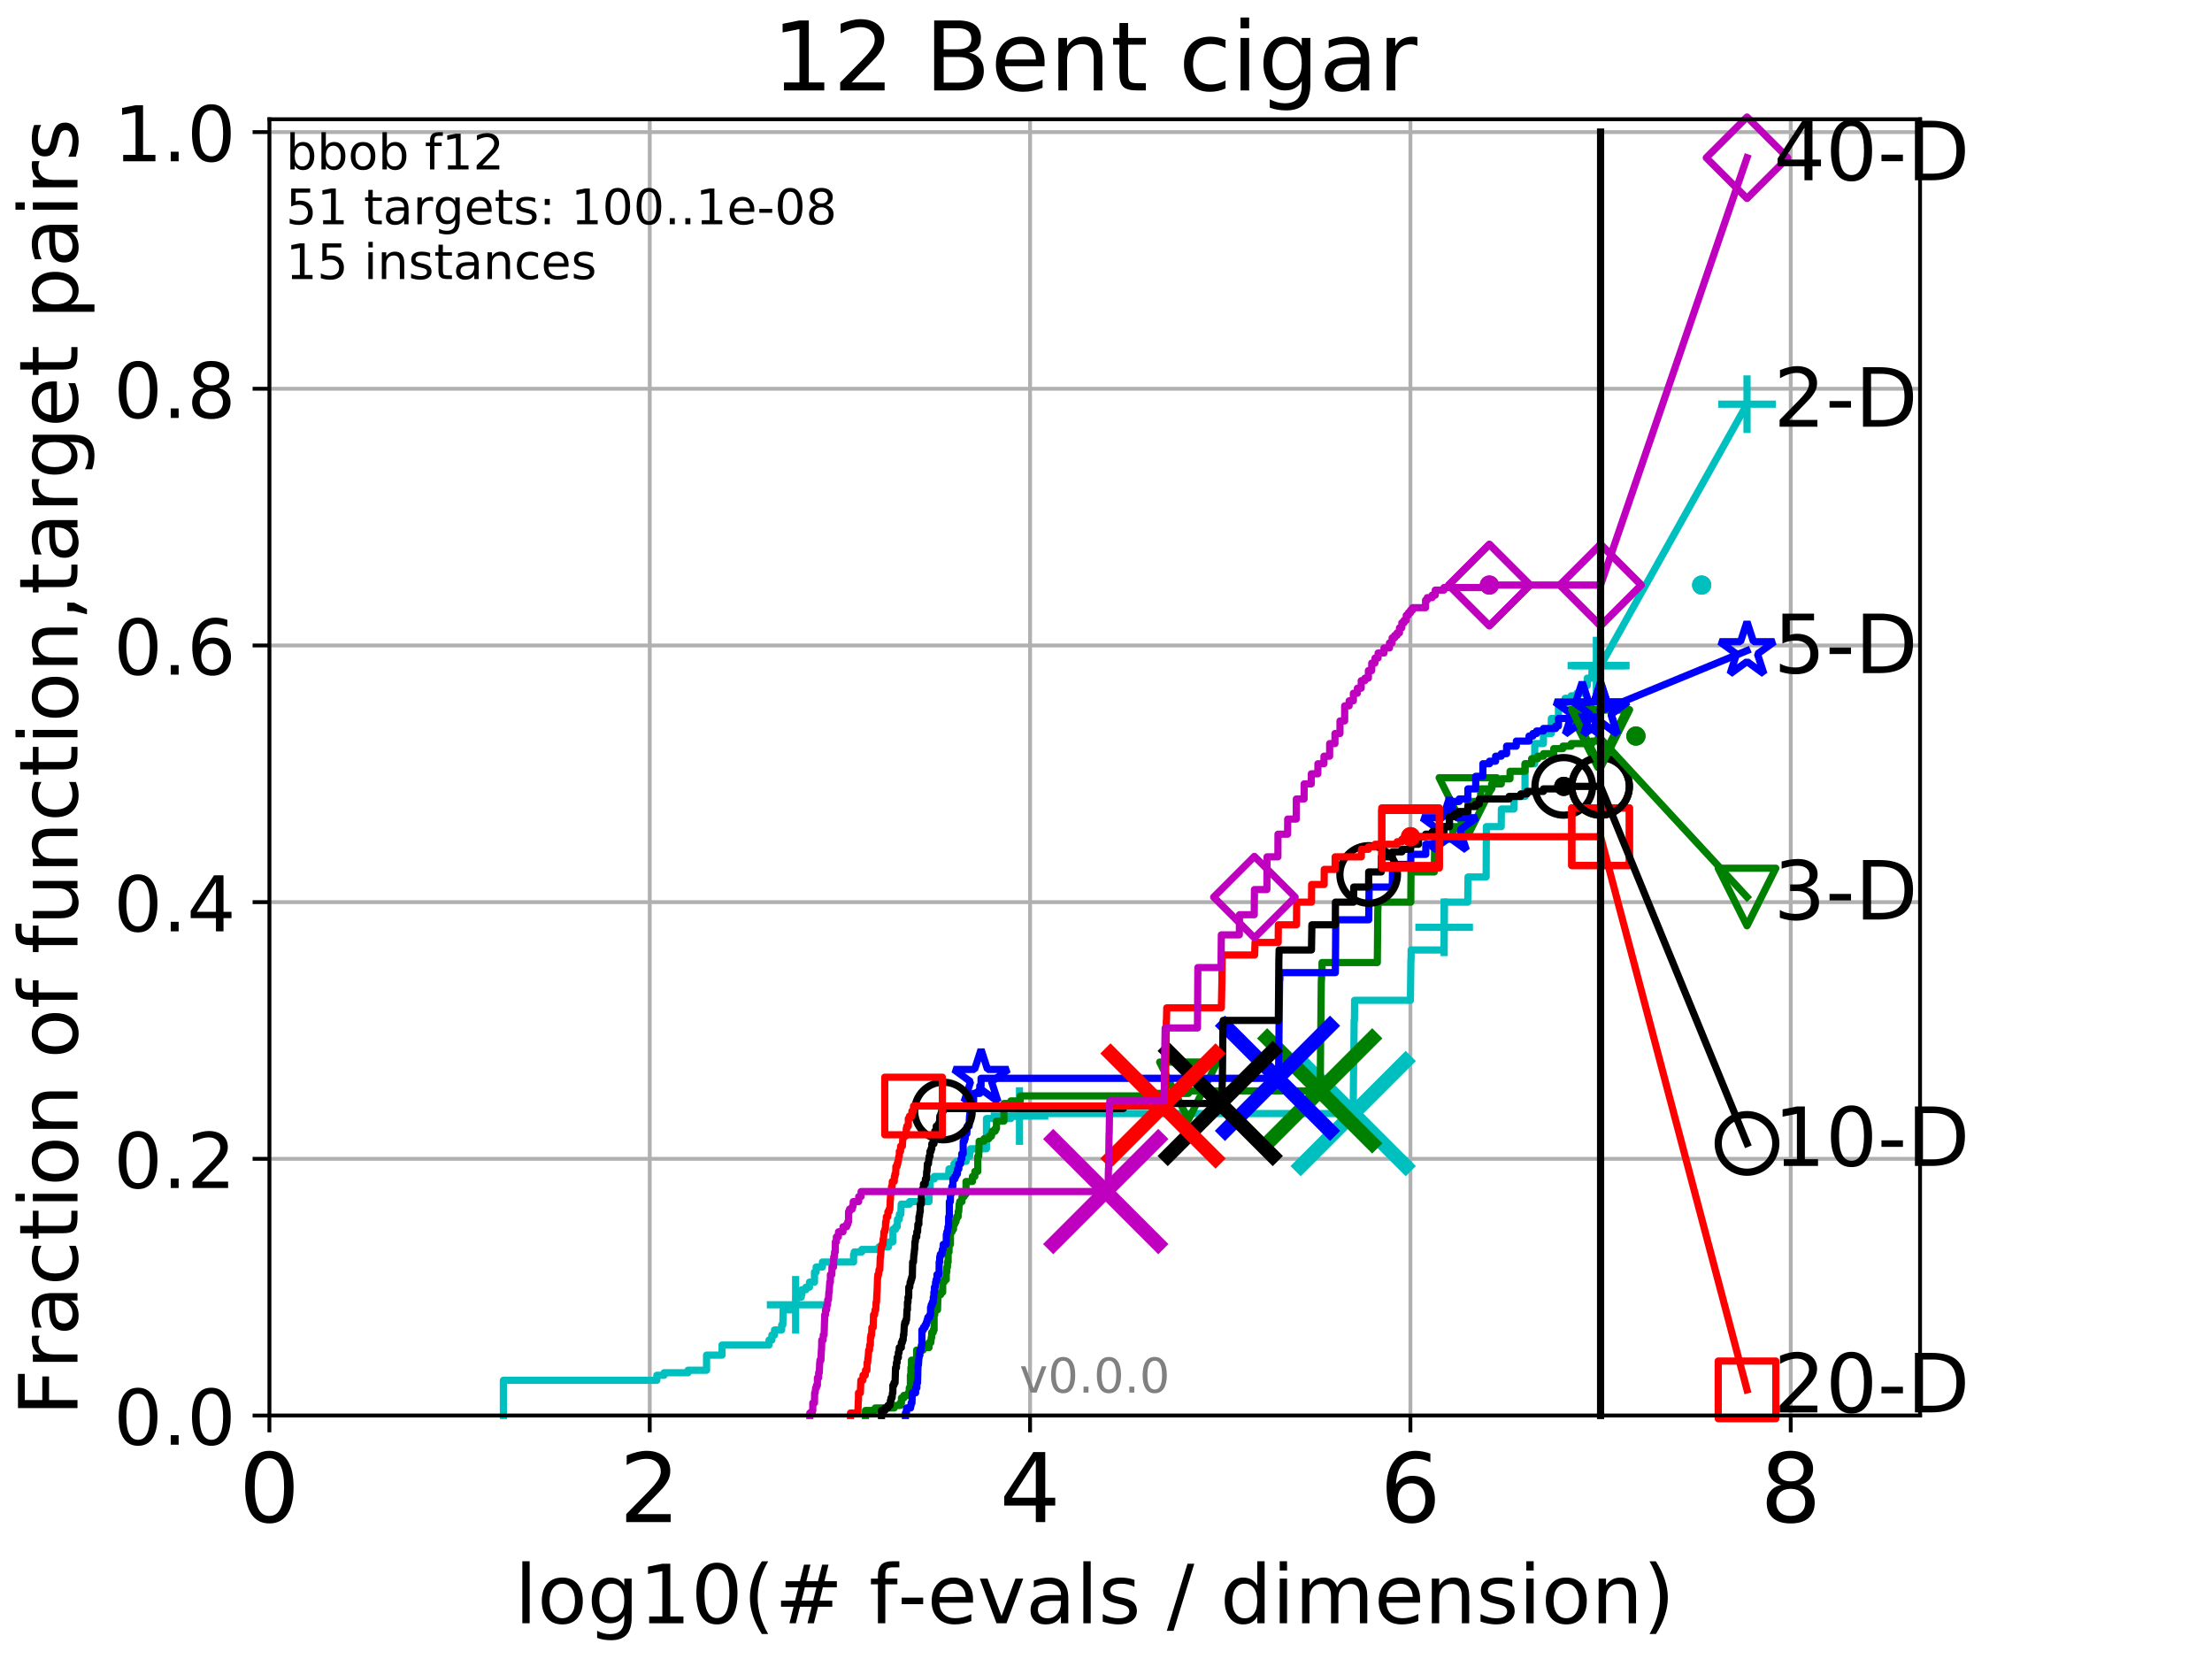 <?xml version="1.0" encoding="utf-8" standalone="no"?>
<!DOCTYPE svg PUBLIC "-//W3C//DTD SVG 1.1//EN"
  "http://www.w3.org/Graphics/SVG/1.1/DTD/svg11.dtd">
<!-- Created with matplotlib (http://matplotlib.org/) -->
<svg height="345.6pt" version="1.1" viewBox="0 0 460.8 345.6" width="460.8pt" xmlns="http://www.w3.org/2000/svg" xmlns:xlink="http://www.w3.org/1999/xlink">
 <defs>
  <style type="text/css">
*{stroke-linecap:butt;stroke-linejoin:round;}
  </style>
 </defs>
 <g id="figure_1">
  <g id="patch_1">
   <path d="M 0 345.6 
L 460.8 345.6 
L 460.8 0 
L 0 0 
z
" style="fill:#ffffff;"/>
  </g>
  <g id="axes_1">
   <g id="patch_2">
    <path d="M 56.12 294.88 
L 399.984 294.88 
L 399.984 24.84 
L 56.12 24.84 
z
" style="fill:#ffffff;"/>
   </g>
   <g id="matplotlib.axis_1">
    <g id="xtick_1">
     <g id="line2d_1">
      <path clip-path="url(#pa8a5304acc)" d="M 56.12 294.88 
L 56.12 24.84 
" style="fill:none;stroke:#b0b0b0;stroke-linecap:square;stroke-width:0.8;"/>
     </g>
     <g id="line2d_2">
      <defs>
       <path d="M 0 0 
L 0 3.5 
" id="m8b62ce7b76" style="stroke:#000000;stroke-width:0.8;"/>
      </defs>
      <g>
       <use style="stroke:#000000;stroke-width:0.8;" x="56.12" xlink:href="#m8b62ce7b76" y="294.88"/>
      </g>
     </g>
     <g id="text_1">
      <!-- 0 -->
      <defs>
       <path d="M 31.781 66.406 
Q 24.172 66.406 20.328 58.906 
Q 16.5 51.422 16.5 36.375 
Q 16.5 21.391 20.328 13.891 
Q 24.172 6.391 31.781 6.391 
Q 39.453 6.391 43.281 13.891 
Q 47.125 21.391 47.125 36.375 
Q 47.125 51.422 43.281 58.906 
Q 39.453 66.406 31.781 66.406 
z
M 31.781 74.219 
Q 44.047 74.219 50.516 64.516 
Q 56.984 54.828 56.984 36.375 
Q 56.984 17.969 50.516 8.266 
Q 44.047 -1.422 31.781 -1.422 
Q 19.531 -1.422 13.062 8.266 
Q 6.594 17.969 6.594 36.375 
Q 6.594 54.828 13.062 64.516 
Q 19.531 74.219 31.781 74.219 
z
" id="DejaVuSans-30"/>
      </defs>
      <g transform="translate(49.758 317.077)scale(0.2 -0.2)">
       <use xlink:href="#DejaVuSans-30"/>
      </g>
     </g>
    </g>
    <g id="xtick_2">
     <g id="line2d_3">
      <path clip-path="url(#pa8a5304acc)" d="M 135.351 294.88 
L 135.351 24.84 
" style="fill:none;stroke:#b0b0b0;stroke-linecap:square;stroke-width:0.8;"/>
     </g>
     <g id="line2d_4">
      <g>
       <use style="stroke:#000000;stroke-width:0.8;" x="135.351" xlink:href="#m8b62ce7b76" y="294.88"/>
      </g>
     </g>
     <g id="text_2">
      <!-- 2 -->
      <defs>
       <path d="M 19.188 8.297 
L 53.609 8.297 
L 53.609 0 
L 7.328 0 
L 7.328 8.297 
Q 12.938 14.109 22.625 23.891 
Q 32.328 33.688 34.812 36.531 
Q 39.547 41.844 41.422 45.531 
Q 43.312 49.219 43.312 52.781 
Q 43.312 58.594 39.234 62.25 
Q 35.156 65.922 28.609 65.922 
Q 23.969 65.922 18.812 64.312 
Q 13.672 62.703 7.812 59.422 
L 7.812 69.391 
Q 13.766 71.781 18.938 73 
Q 24.125 74.219 28.422 74.219 
Q 39.75 74.219 46.484 68.547 
Q 53.219 62.891 53.219 53.422 
Q 53.219 48.922 51.531 44.891 
Q 49.859 40.875 45.406 35.406 
Q 44.188 33.984 37.641 27.219 
Q 31.109 20.453 19.188 8.297 
z
" id="DejaVuSans-32"/>
      </defs>
      <g transform="translate(128.989 317.077)scale(0.2 -0.2)">
       <use xlink:href="#DejaVuSans-32"/>
      </g>
     </g>
    </g>
    <g id="xtick_3">
     <g id="line2d_5">
      <path clip-path="url(#pa8a5304acc)" d="M 214.583 294.88 
L 214.583 24.84 
" style="fill:none;stroke:#b0b0b0;stroke-linecap:square;stroke-width:0.8;"/>
     </g>
     <g id="line2d_6">
      <g>
       <use style="stroke:#000000;stroke-width:0.8;" x="214.583" xlink:href="#m8b62ce7b76" y="294.88"/>
      </g>
     </g>
     <g id="text_3">
      <!-- 4 -->
      <defs>
       <path d="M 37.797 64.312 
L 12.891 25.391 
L 37.797 25.391 
z
M 35.203 72.906 
L 47.609 72.906 
L 47.609 25.391 
L 58.016 25.391 
L 58.016 17.188 
L 47.609 17.188 
L 47.609 0 
L 37.797 0 
L 37.797 17.188 
L 4.891 17.188 
L 4.891 26.703 
z
" id="DejaVuSans-34"/>
      </defs>
      <g transform="translate(208.22 317.077)scale(0.2 -0.2)">
       <use xlink:href="#DejaVuSans-34"/>
      </g>
     </g>
    </g>
    <g id="xtick_4">
     <g id="line2d_7">
      <path clip-path="url(#pa8a5304acc)" d="M 293.814 294.88 
L 293.814 24.84 
" style="fill:none;stroke:#b0b0b0;stroke-linecap:square;stroke-width:0.8;"/>
     </g>
     <g id="line2d_8">
      <g>
       <use style="stroke:#000000;stroke-width:0.8;" x="293.814" xlink:href="#m8b62ce7b76" y="294.88"/>
      </g>
     </g>
     <g id="text_4">
      <!-- 6 -->
      <defs>
       <path d="M 33.016 40.375 
Q 26.375 40.375 22.484 35.828 
Q 18.609 31.297 18.609 23.391 
Q 18.609 15.531 22.484 10.953 
Q 26.375 6.391 33.016 6.391 
Q 39.656 6.391 43.531 10.953 
Q 47.406 15.531 47.406 23.391 
Q 47.406 31.297 43.531 35.828 
Q 39.656 40.375 33.016 40.375 
z
M 52.594 71.297 
L 52.594 62.312 
Q 48.875 64.062 45.094 64.984 
Q 41.312 65.922 37.594 65.922 
Q 27.828 65.922 22.672 59.328 
Q 17.531 52.734 16.797 39.406 
Q 19.672 43.656 24.016 45.922 
Q 28.375 48.188 33.594 48.188 
Q 44.578 48.188 50.953 41.516 
Q 57.328 34.859 57.328 23.391 
Q 57.328 12.156 50.688 5.359 
Q 44.047 -1.422 33.016 -1.422 
Q 20.359 -1.422 13.672 8.266 
Q 6.984 17.969 6.984 36.375 
Q 6.984 53.656 15.188 63.938 
Q 23.391 74.219 37.203 74.219 
Q 40.922 74.219 44.703 73.484 
Q 48.484 72.75 52.594 71.297 
z
" id="DejaVuSans-36"/>
      </defs>
      <g transform="translate(287.452 317.077)scale(0.2 -0.2)">
       <use xlink:href="#DejaVuSans-36"/>
      </g>
     </g>
    </g>
    <g id="xtick_5">
     <g id="line2d_9">
      <path clip-path="url(#pa8a5304acc)" d="M 373.045 294.88 
L 373.045 24.84 
" style="fill:none;stroke:#b0b0b0;stroke-linecap:square;stroke-width:0.8;"/>
     </g>
     <g id="line2d_10">
      <g>
       <use style="stroke:#000000;stroke-width:0.8;" x="373.045" xlink:href="#m8b62ce7b76" y="294.88"/>
      </g>
     </g>
     <g id="text_5">
      <!-- 8 -->
      <defs>
       <path d="M 31.781 34.625 
Q 24.75 34.625 20.719 30.859 
Q 16.703 27.094 16.703 20.516 
Q 16.703 13.922 20.719 10.156 
Q 24.75 6.391 31.781 6.391 
Q 38.812 6.391 42.859 10.172 
Q 46.922 13.969 46.922 20.516 
Q 46.922 27.094 42.891 30.859 
Q 38.875 34.625 31.781 34.625 
z
M 21.922 38.812 
Q 15.578 40.375 12.031 44.719 
Q 8.5 49.078 8.5 55.328 
Q 8.5 64.062 14.719 69.141 
Q 20.953 74.219 31.781 74.219 
Q 42.672 74.219 48.875 69.141 
Q 55.078 64.062 55.078 55.328 
Q 55.078 49.078 51.531 44.719 
Q 48 40.375 41.703 38.812 
Q 48.828 37.156 52.797 32.312 
Q 56.781 27.484 56.781 20.516 
Q 56.781 9.906 50.312 4.234 
Q 43.844 -1.422 31.781 -1.422 
Q 19.734 -1.422 13.25 4.234 
Q 6.781 9.906 6.781 20.516 
Q 6.781 27.484 10.781 32.312 
Q 14.797 37.156 21.922 38.812 
z
M 18.312 54.391 
Q 18.312 48.734 21.844 45.562 
Q 25.391 42.391 31.781 42.391 
Q 38.141 42.391 41.719 45.562 
Q 45.312 48.734 45.312 54.391 
Q 45.312 60.062 41.719 63.234 
Q 38.141 66.406 31.781 66.406 
Q 25.391 66.406 21.844 63.234 
Q 18.312 60.062 18.312 54.391 
z
" id="DejaVuSans-38"/>
      </defs>
      <g transform="translate(366.683 317.077)scale(0.2 -0.2)">
       <use xlink:href="#DejaVuSans-38"/>
      </g>
     </g>
    </g>
    <g id="text_6">
     <!-- log10(# f-evals / dimension) -->
     <defs>
      <path d="M 9.422 75.984 
L 18.406 75.984 
L 18.406 0 
L 9.422 0 
z
" id="DejaVuSans-6c"/>
      <path d="M 30.609 48.391 
Q 23.391 48.391 19.188 42.75 
Q 14.984 37.109 14.984 27.297 
Q 14.984 17.484 19.156 11.844 
Q 23.344 6.203 30.609 6.203 
Q 37.797 6.203 41.984 11.859 
Q 46.188 17.531 46.188 27.297 
Q 46.188 37.016 41.984 42.703 
Q 37.797 48.391 30.609 48.391 
z
M 30.609 56 
Q 42.328 56 49.016 48.375 
Q 55.719 40.766 55.719 27.297 
Q 55.719 13.875 49.016 6.219 
Q 42.328 -1.422 30.609 -1.422 
Q 18.844 -1.422 12.172 6.219 
Q 5.516 13.875 5.516 27.297 
Q 5.516 40.766 12.172 48.375 
Q 18.844 56 30.609 56 
z
" id="DejaVuSans-6f"/>
      <path d="M 45.406 27.984 
Q 45.406 37.75 41.375 43.109 
Q 37.359 48.484 30.078 48.484 
Q 22.859 48.484 18.828 43.109 
Q 14.797 37.75 14.797 27.984 
Q 14.797 18.266 18.828 12.891 
Q 22.859 7.516 30.078 7.516 
Q 37.359 7.516 41.375 12.891 
Q 45.406 18.266 45.406 27.984 
z
M 54.391 6.781 
Q 54.391 -7.172 48.188 -13.984 
Q 42 -20.797 29.203 -20.797 
Q 24.469 -20.797 20.266 -20.094 
Q 16.062 -19.391 12.109 -17.922 
L 12.109 -9.188 
Q 16.062 -11.328 19.922 -12.344 
Q 23.781 -13.375 27.781 -13.375 
Q 36.625 -13.375 41.016 -8.766 
Q 45.406 -4.156 45.406 5.172 
L 45.406 9.625 
Q 42.625 4.781 38.281 2.391 
Q 33.938 0 27.875 0 
Q 17.828 0 11.672 7.656 
Q 5.516 15.328 5.516 27.984 
Q 5.516 40.672 11.672 48.328 
Q 17.828 56 27.875 56 
Q 33.938 56 38.281 53.609 
Q 42.625 51.219 45.406 46.391 
L 45.406 54.688 
L 54.391 54.688 
z
" id="DejaVuSans-67"/>
      <path d="M 12.406 8.297 
L 28.516 8.297 
L 28.516 63.922 
L 10.984 60.406 
L 10.984 69.391 
L 28.422 72.906 
L 38.281 72.906 
L 38.281 8.297 
L 54.391 8.297 
L 54.391 0 
L 12.406 0 
z
" id="DejaVuSans-31"/>
      <path d="M 31 75.875 
Q 24.469 64.656 21.281 53.656 
Q 18.109 42.672 18.109 31.391 
Q 18.109 20.125 21.312 9.062 
Q 24.516 -2 31 -13.188 
L 23.188 -13.188 
Q 15.875 -1.703 12.234 9.375 
Q 8.594 20.453 8.594 31.391 
Q 8.594 42.281 12.203 53.312 
Q 15.828 64.359 23.188 75.875 
z
" id="DejaVuSans-28"/>
      <path d="M 51.125 44 
L 36.922 44 
L 32.812 27.688 
L 47.125 27.688 
z
M 43.797 71.781 
L 38.719 51.516 
L 52.984 51.516 
L 58.109 71.781 
L 65.922 71.781 
L 60.891 51.516 
L 76.125 51.516 
L 76.125 44 
L 58.984 44 
L 54.984 27.688 
L 70.516 27.688 
L 70.516 20.219 
L 53.078 20.219 
L 48 0 
L 40.188 0 
L 45.219 20.219 
L 30.906 20.219 
L 25.875 0 
L 18.016 0 
L 23.094 20.219 
L 7.719 20.219 
L 7.719 27.688 
L 24.906 27.688 
L 29 44 
L 13.281 44 
L 13.281 51.516 
L 30.906 51.516 
L 35.891 71.781 
z
" id="DejaVuSans-23"/>
      <path id="DejaVuSans-20"/>
      <path d="M 37.109 75.984 
L 37.109 68.5 
L 28.516 68.5 
Q 23.688 68.5 21.797 66.547 
Q 19.922 64.594 19.922 59.516 
L 19.922 54.688 
L 34.719 54.688 
L 34.719 47.703 
L 19.922 47.703 
L 19.922 0 
L 10.891 0 
L 10.891 47.703 
L 2.297 47.703 
L 2.297 54.688 
L 10.891 54.688 
L 10.891 58.5 
Q 10.891 67.625 15.141 71.797 
Q 19.391 75.984 28.609 75.984 
z
" id="DejaVuSans-66"/>
      <path d="M 4.891 31.391 
L 31.203 31.391 
L 31.203 23.391 
L 4.891 23.391 
z
" id="DejaVuSans-2d"/>
      <path d="M 56.203 29.594 
L 56.203 25.203 
L 14.891 25.203 
Q 15.484 15.922 20.484 11.062 
Q 25.484 6.203 34.422 6.203 
Q 39.594 6.203 44.453 7.469 
Q 49.312 8.734 54.109 11.281 
L 54.109 2.781 
Q 49.266 0.734 44.188 -0.344 
Q 39.109 -1.422 33.891 -1.422 
Q 20.797 -1.422 13.156 6.188 
Q 5.516 13.812 5.516 26.812 
Q 5.516 40.234 12.766 48.109 
Q 20.016 56 32.328 56 
Q 43.359 56 49.781 48.891 
Q 56.203 41.797 56.203 29.594 
z
M 47.219 32.234 
Q 47.125 39.594 43.094 43.984 
Q 39.062 48.391 32.422 48.391 
Q 24.906 48.391 20.391 44.141 
Q 15.875 39.891 15.188 32.172 
z
" id="DejaVuSans-65"/>
      <path d="M 2.984 54.688 
L 12.5 54.688 
L 29.594 8.797 
L 46.688 54.688 
L 56.203 54.688 
L 35.688 0 
L 23.484 0 
z
" id="DejaVuSans-76"/>
      <path d="M 34.281 27.484 
Q 23.391 27.484 19.188 25 
Q 14.984 22.516 14.984 16.5 
Q 14.984 11.719 18.141 8.906 
Q 21.297 6.109 26.703 6.109 
Q 34.188 6.109 38.703 11.406 
Q 43.219 16.703 43.219 25.484 
L 43.219 27.484 
z
M 52.203 31.203 
L 52.203 0 
L 43.219 0 
L 43.219 8.297 
Q 40.141 3.328 35.547 0.953 
Q 30.953 -1.422 24.312 -1.422 
Q 15.922 -1.422 10.953 3.297 
Q 6 8.016 6 15.922 
Q 6 25.141 12.172 29.828 
Q 18.359 34.516 30.609 34.516 
L 43.219 34.516 
L 43.219 35.406 
Q 43.219 41.609 39.141 45 
Q 35.062 48.391 27.688 48.391 
Q 23 48.391 18.547 47.266 
Q 14.109 46.141 10.016 43.891 
L 10.016 52.203 
Q 14.938 54.109 19.578 55.047 
Q 24.219 56 28.609 56 
Q 40.484 56 46.344 49.844 
Q 52.203 43.703 52.203 31.203 
z
" id="DejaVuSans-61"/>
      <path d="M 44.281 53.078 
L 44.281 44.578 
Q 40.484 46.531 36.375 47.5 
Q 32.281 48.484 27.875 48.484 
Q 21.188 48.484 17.844 46.438 
Q 14.5 44.391 14.5 40.281 
Q 14.5 37.156 16.891 35.375 
Q 19.281 33.594 26.516 31.984 
L 29.594 31.297 
Q 39.156 29.25 43.188 25.516 
Q 47.219 21.781 47.219 15.094 
Q 47.219 7.469 41.188 3.016 
Q 35.156 -1.422 24.609 -1.422 
Q 20.219 -1.422 15.453 -0.562 
Q 10.688 0.297 5.422 2 
L 5.422 11.281 
Q 10.406 8.688 15.234 7.391 
Q 20.062 6.109 24.812 6.109 
Q 31.156 6.109 34.562 8.281 
Q 37.984 10.453 37.984 14.406 
Q 37.984 18.062 35.516 20.016 
Q 33.062 21.969 24.703 23.781 
L 21.578 24.516 
Q 13.234 26.266 9.516 29.906 
Q 5.812 33.547 5.812 39.891 
Q 5.812 47.609 11.281 51.797 
Q 16.75 56 26.812 56 
Q 31.781 56 36.172 55.266 
Q 40.578 54.547 44.281 53.078 
z
" id="DejaVuSans-73"/>
      <path d="M 25.391 72.906 
L 33.688 72.906 
L 8.297 -9.281 
L 0 -9.281 
z
" id="DejaVuSans-2f"/>
      <path d="M 45.406 46.391 
L 45.406 75.984 
L 54.391 75.984 
L 54.391 0 
L 45.406 0 
L 45.406 8.203 
Q 42.578 3.328 38.25 0.953 
Q 33.938 -1.422 27.875 -1.422 
Q 17.969 -1.422 11.734 6.484 
Q 5.516 14.406 5.516 27.297 
Q 5.516 40.188 11.734 48.094 
Q 17.969 56 27.875 56 
Q 33.938 56 38.25 53.625 
Q 42.578 51.266 45.406 46.391 
z
M 14.797 27.297 
Q 14.797 17.391 18.875 11.75 
Q 22.953 6.109 30.078 6.109 
Q 37.203 6.109 41.297 11.75 
Q 45.406 17.391 45.406 27.297 
Q 45.406 37.203 41.297 42.844 
Q 37.203 48.484 30.078 48.484 
Q 22.953 48.484 18.875 42.844 
Q 14.797 37.203 14.797 27.297 
z
" id="DejaVuSans-64"/>
      <path d="M 9.422 54.688 
L 18.406 54.688 
L 18.406 0 
L 9.422 0 
z
M 9.422 75.984 
L 18.406 75.984 
L 18.406 64.594 
L 9.422 64.594 
z
" id="DejaVuSans-69"/>
      <path d="M 52 44.188 
Q 55.375 50.25 60.062 53.125 
Q 64.75 56 71.094 56 
Q 79.641 56 84.281 50.016 
Q 88.922 44.047 88.922 33.016 
L 88.922 0 
L 79.891 0 
L 79.891 32.719 
Q 79.891 40.578 77.094 44.375 
Q 74.312 48.188 68.609 48.188 
Q 61.625 48.188 57.562 43.547 
Q 53.516 38.922 53.516 30.906 
L 53.516 0 
L 44.484 0 
L 44.484 32.719 
Q 44.484 40.625 41.703 44.406 
Q 38.922 48.188 33.109 48.188 
Q 26.219 48.188 22.156 43.531 
Q 18.109 38.875 18.109 30.906 
L 18.109 0 
L 9.078 0 
L 9.078 54.688 
L 18.109 54.688 
L 18.109 46.188 
Q 21.188 51.219 25.484 53.609 
Q 29.781 56 35.688 56 
Q 41.656 56 45.828 52.969 
Q 50 49.953 52 44.188 
z
" id="DejaVuSans-6d"/>
      <path d="M 54.891 33.016 
L 54.891 0 
L 45.906 0 
L 45.906 32.719 
Q 45.906 40.484 42.875 44.328 
Q 39.844 48.188 33.797 48.188 
Q 26.516 48.188 22.312 43.547 
Q 18.109 38.922 18.109 30.906 
L 18.109 0 
L 9.078 0 
L 9.078 54.688 
L 18.109 54.688 
L 18.109 46.188 
Q 21.344 51.125 25.703 53.562 
Q 30.078 56 35.797 56 
Q 45.219 56 50.047 50.172 
Q 54.891 44.344 54.891 33.016 
z
" id="DejaVuSans-6e"/>
      <path d="M 8.016 75.875 
L 15.828 75.875 
Q 23.141 64.359 26.781 53.312 
Q 30.422 42.281 30.422 31.391 
Q 30.422 20.453 26.781 9.375 
Q 23.141 -1.703 15.828 -13.188 
L 8.016 -13.188 
Q 14.5 -2 17.703 9.062 
Q 20.906 20.125 20.906 31.391 
Q 20.906 42.672 17.703 53.656 
Q 14.5 64.656 8.016 75.875 
z
" id="DejaVuSans-29"/>
     </defs>
     <g transform="translate(107.211 338.154)scale(0.17 -0.17)">
      <use xlink:href="#DejaVuSans-6c"/>
      <use x="27.783" xlink:href="#DejaVuSans-6f"/>
      <use x="88.965" xlink:href="#DejaVuSans-67"/>
      <use x="152.441" xlink:href="#DejaVuSans-31"/>
      <use x="216.064" xlink:href="#DejaVuSans-30"/>
      <use x="279.688" xlink:href="#DejaVuSans-28"/>
      <use x="318.701" xlink:href="#DejaVuSans-23"/>
      <use x="402.49" xlink:href="#DejaVuSans-20"/>
      <use x="434.277" xlink:href="#DejaVuSans-66"/>
      <use x="469.404" xlink:href="#DejaVuSans-2d"/>
      <use x="505.488" xlink:href="#DejaVuSans-65"/>
      <use x="567.012" xlink:href="#DejaVuSans-76"/>
      <use x="626.191" xlink:href="#DejaVuSans-61"/>
      <use x="687.471" xlink:href="#DejaVuSans-6c"/>
      <use x="715.254" xlink:href="#DejaVuSans-73"/>
      <use x="767.354" xlink:href="#DejaVuSans-20"/>
      <use x="799.141" xlink:href="#DejaVuSans-2f"/>
      <use x="832.832" xlink:href="#DejaVuSans-20"/>
      <use x="864.619" xlink:href="#DejaVuSans-64"/>
      <use x="928.096" xlink:href="#DejaVuSans-69"/>
      <use x="955.879" xlink:href="#DejaVuSans-6d"/>
      <use x="1053.291" xlink:href="#DejaVuSans-65"/>
      <use x="1114.814" xlink:href="#DejaVuSans-6e"/>
      <use x="1178.193" xlink:href="#DejaVuSans-73"/>
      <use x="1230.293" xlink:href="#DejaVuSans-69"/>
      <use x="1258.076" xlink:href="#DejaVuSans-6f"/>
      <use x="1319.258" xlink:href="#DejaVuSans-6e"/>
      <use x="1382.637" xlink:href="#DejaVuSans-29"/>
     </g>
    </g>
   </g>
   <g id="matplotlib.axis_2">
    <g id="ytick_1">
     <g id="line2d_11">
      <path clip-path="url(#pa8a5304acc)" d="M 56.12 294.88 
L 399.984 294.88 
" style="fill:none;stroke:#b0b0b0;stroke-linecap:square;stroke-width:0.8;"/>
     </g>
     <g id="line2d_12">
      <defs>
       <path d="M 0 0 
L -3.5 0 
" id="mce2795a0c3" style="stroke:#000000;stroke-width:0.8;"/>
      </defs>
      <g>
       <use style="stroke:#000000;stroke-width:0.8;" x="56.12" xlink:href="#mce2795a0c3" y="294.88"/>
      </g>
     </g>
     <g id="text_7">
      <!-- 0.0 -->
      <defs>
       <path d="M 10.688 12.406 
L 21 12.406 
L 21 0 
L 10.688 0 
z
" id="DejaVuSans-2e"/>
      </defs>
      <g transform="translate(23.675 300.959)scale(0.16 -0.16)">
       <use xlink:href="#DejaVuSans-30"/>
       <use x="63.623" xlink:href="#DejaVuSans-2e"/>
       <use x="95.41" xlink:href="#DejaVuSans-30"/>
      </g>
     </g>
    </g>
    <g id="ytick_2">
     <g id="line2d_13">
      <path clip-path="url(#pa8a5304acc)" d="M 56.12 241.407 
L 399.984 241.407 
" style="fill:none;stroke:#b0b0b0;stroke-linecap:square;stroke-width:0.8;"/>
     </g>
     <g id="line2d_14">
      <g>
       <use style="stroke:#000000;stroke-width:0.8;" x="56.12" xlink:href="#mce2795a0c3" y="241.407"/>
      </g>
     </g>
     <g id="text_8">
      <!-- 0.2 -->
      <g transform="translate(23.675 247.485)scale(0.16 -0.16)">
       <use xlink:href="#DejaVuSans-30"/>
       <use x="63.623" xlink:href="#DejaVuSans-2e"/>
       <use x="95.41" xlink:href="#DejaVuSans-32"/>
      </g>
     </g>
    </g>
    <g id="ytick_3">
     <g id="line2d_15">
      <path clip-path="url(#pa8a5304acc)" d="M 56.12 187.933 
L 399.984 187.933 
" style="fill:none;stroke:#b0b0b0;stroke-linecap:square;stroke-width:0.8;"/>
     </g>
     <g id="line2d_16">
      <g>
       <use style="stroke:#000000;stroke-width:0.8;" x="56.12" xlink:href="#mce2795a0c3" y="187.933"/>
      </g>
     </g>
     <g id="text_9">
      <!-- 0.4 -->
      <g transform="translate(23.675 194.012)scale(0.16 -0.16)">
       <use xlink:href="#DejaVuSans-30"/>
       <use x="63.623" xlink:href="#DejaVuSans-2e"/>
       <use x="95.41" xlink:href="#DejaVuSans-34"/>
      </g>
     </g>
    </g>
    <g id="ytick_4">
     <g id="line2d_17">
      <path clip-path="url(#pa8a5304acc)" d="M 56.12 134.46 
L 399.984 134.46 
" style="fill:none;stroke:#b0b0b0;stroke-linecap:square;stroke-width:0.8;"/>
     </g>
     <g id="line2d_18">
      <g>
       <use style="stroke:#000000;stroke-width:0.8;" x="56.12" xlink:href="#mce2795a0c3" y="134.46"/>
      </g>
     </g>
     <g id="text_10">
      <!-- 0.6 -->
      <g transform="translate(23.675 140.539)scale(0.16 -0.16)">
       <use xlink:href="#DejaVuSans-30"/>
       <use x="63.623" xlink:href="#DejaVuSans-2e"/>
       <use x="95.41" xlink:href="#DejaVuSans-36"/>
      </g>
     </g>
    </g>
    <g id="ytick_5">
     <g id="line2d_19">
      <path clip-path="url(#pa8a5304acc)" d="M 56.12 80.987 
L 399.984 80.987 
" style="fill:none;stroke:#b0b0b0;stroke-linecap:square;stroke-width:0.8;"/>
     </g>
     <g id="line2d_20">
      <g>
       <use style="stroke:#000000;stroke-width:0.8;" x="56.12" xlink:href="#mce2795a0c3" y="80.987"/>
      </g>
     </g>
     <g id="text_11">
      <!-- 0.8 -->
      <g transform="translate(23.675 87.066)scale(0.16 -0.16)">
       <use xlink:href="#DejaVuSans-30"/>
       <use x="63.623" xlink:href="#DejaVuSans-2e"/>
       <use x="95.41" xlink:href="#DejaVuSans-38"/>
      </g>
     </g>
    </g>
    <g id="ytick_6">
     <g id="line2d_21">
      <path clip-path="url(#pa8a5304acc)" d="M 56.12 27.514 
L 399.984 27.514 
" style="fill:none;stroke:#b0b0b0;stroke-linecap:square;stroke-width:0.8;"/>
     </g>
     <g id="line2d_22">
      <g>
       <use style="stroke:#000000;stroke-width:0.8;" x="56.12" xlink:href="#mce2795a0c3" y="27.514"/>
      </g>
     </g>
     <g id="text_12">
      <!-- 1.0 -->
      <g transform="translate(23.675 33.592)scale(0.16 -0.16)">
       <use xlink:href="#DejaVuSans-31"/>
       <use x="63.623" xlink:href="#DejaVuSans-2e"/>
       <use x="95.41" xlink:href="#DejaVuSans-30"/>
      </g>
     </g>
    </g>
    <g id="text_13">
     <!-- Fraction of function,target pairs -->
     <defs>
      <path d="M 9.812 72.906 
L 51.703 72.906 
L 51.703 64.594 
L 19.672 64.594 
L 19.672 43.109 
L 48.578 43.109 
L 48.578 34.812 
L 19.672 34.812 
L 19.672 0 
L 9.812 0 
z
" id="DejaVuSans-46"/>
      <path d="M 41.109 46.297 
Q 39.594 47.172 37.812 47.578 
Q 36.031 48 33.891 48 
Q 26.266 48 22.188 43.047 
Q 18.109 38.094 18.109 28.812 
L 18.109 0 
L 9.078 0 
L 9.078 54.688 
L 18.109 54.688 
L 18.109 46.188 
Q 20.953 51.172 25.484 53.578 
Q 30.031 56 36.531 56 
Q 37.453 56 38.578 55.875 
Q 39.703 55.766 41.062 55.516 
z
" id="DejaVuSans-72"/>
      <path d="M 48.781 52.594 
L 48.781 44.188 
Q 44.969 46.297 41.141 47.344 
Q 37.312 48.391 33.406 48.391 
Q 24.656 48.391 19.812 42.844 
Q 14.984 37.312 14.984 27.297 
Q 14.984 17.281 19.812 11.734 
Q 24.656 6.203 33.406 6.203 
Q 37.312 6.203 41.141 7.25 
Q 44.969 8.297 48.781 10.406 
L 48.781 2.094 
Q 45.016 0.344 40.984 -0.531 
Q 36.969 -1.422 32.422 -1.422 
Q 20.062 -1.422 12.781 6.344 
Q 5.516 14.109 5.516 27.297 
Q 5.516 40.672 12.859 48.328 
Q 20.219 56 33.016 56 
Q 37.156 56 41.109 55.141 
Q 45.062 54.297 48.781 52.594 
z
" id="DejaVuSans-63"/>
      <path d="M 18.312 70.219 
L 18.312 54.688 
L 36.812 54.688 
L 36.812 47.703 
L 18.312 47.703 
L 18.312 18.016 
Q 18.312 11.328 20.141 9.422 
Q 21.969 7.516 27.594 7.516 
L 36.812 7.516 
L 36.812 0 
L 27.594 0 
Q 17.188 0 13.234 3.875 
Q 9.281 7.766 9.281 18.016 
L 9.281 47.703 
L 2.688 47.703 
L 2.688 54.688 
L 9.281 54.688 
L 9.281 70.219 
z
" id="DejaVuSans-74"/>
      <path d="M 8.5 21.578 
L 8.5 54.688 
L 17.484 54.688 
L 17.484 21.922 
Q 17.484 14.156 20.5 10.266 
Q 23.531 6.391 29.594 6.391 
Q 36.859 6.391 41.078 11.031 
Q 45.312 15.672 45.312 23.688 
L 45.312 54.688 
L 54.297 54.688 
L 54.297 0 
L 45.312 0 
L 45.312 8.406 
Q 42.047 3.422 37.719 1 
Q 33.406 -1.422 27.688 -1.422 
Q 18.266 -1.422 13.375 4.438 
Q 8.5 10.297 8.5 21.578 
z
M 31.109 56 
z
" id="DejaVuSans-75"/>
      <path d="M 11.719 12.406 
L 22.016 12.406 
L 22.016 4 
L 14.016 -11.625 
L 7.719 -11.625 
L 11.719 4 
z
" id="DejaVuSans-2c"/>
      <path d="M 18.109 8.203 
L 18.109 -20.797 
L 9.078 -20.797 
L 9.078 54.688 
L 18.109 54.688 
L 18.109 46.391 
Q 20.953 51.266 25.266 53.625 
Q 29.594 56 35.594 56 
Q 45.562 56 51.781 48.094 
Q 58.016 40.188 58.016 27.297 
Q 58.016 14.406 51.781 6.484 
Q 45.562 -1.422 35.594 -1.422 
Q 29.594 -1.422 25.266 0.953 
Q 20.953 3.328 18.109 8.203 
z
M 48.688 27.297 
Q 48.688 37.203 44.609 42.844 
Q 40.531 48.484 33.406 48.484 
Q 26.266 48.484 22.188 42.844 
Q 18.109 37.203 18.109 27.297 
Q 18.109 17.391 22.188 11.75 
Q 26.266 6.109 33.406 6.109 
Q 40.531 6.109 44.609 11.75 
Q 48.688 17.391 48.688 27.297 
z
" id="DejaVuSans-70"/>
     </defs>
     <g transform="translate(16.14 294.999)rotate(-90)scale(0.17 -0.17)">
      <use xlink:href="#DejaVuSans-46"/>
      <use x="57.41" xlink:href="#DejaVuSans-72"/>
      <use x="98.523" xlink:href="#DejaVuSans-61"/>
      <use x="159.803" xlink:href="#DejaVuSans-63"/>
      <use x="214.783" xlink:href="#DejaVuSans-74"/>
      <use x="253.992" xlink:href="#DejaVuSans-69"/>
      <use x="281.775" xlink:href="#DejaVuSans-6f"/>
      <use x="342.957" xlink:href="#DejaVuSans-6e"/>
      <use x="406.336" xlink:href="#DejaVuSans-20"/>
      <use x="438.123" xlink:href="#DejaVuSans-6f"/>
      <use x="499.305" xlink:href="#DejaVuSans-66"/>
      <use x="534.51" xlink:href="#DejaVuSans-20"/>
      <use x="566.297" xlink:href="#DejaVuSans-66"/>
      <use x="601.502" xlink:href="#DejaVuSans-75"/>
      <use x="664.881" xlink:href="#DejaVuSans-6e"/>
      <use x="728.26" xlink:href="#DejaVuSans-63"/>
      <use x="783.24" xlink:href="#DejaVuSans-74"/>
      <use x="822.449" xlink:href="#DejaVuSans-69"/>
      <use x="850.232" xlink:href="#DejaVuSans-6f"/>
      <use x="911.414" xlink:href="#DejaVuSans-6e"/>
      <use x="974.793" xlink:href="#DejaVuSans-2c"/>
      <use x="1006.58" xlink:href="#DejaVuSans-74"/>
      <use x="1045.789" xlink:href="#DejaVuSans-61"/>
      <use x="1107.068" xlink:href="#DejaVuSans-72"/>
      <use x="1148.166" xlink:href="#DejaVuSans-67"/>
      <use x="1211.643" xlink:href="#DejaVuSans-65"/>
      <use x="1273.166" xlink:href="#DejaVuSans-74"/>
      <use x="1312.375" xlink:href="#DejaVuSans-20"/>
      <use x="1344.162" xlink:href="#DejaVuSans-70"/>
      <use x="1407.639" xlink:href="#DejaVuSans-61"/>
      <use x="1468.918" xlink:href="#DejaVuSans-69"/>
      <use x="1496.701" xlink:href="#DejaVuSans-72"/>
      <use x="1537.814" xlink:href="#DejaVuSans-73"/>
     </g>
    </g>
   </g>
   <g id="line2d_23">
    <defs>
     <path d="M 0 1.5 
C 0.398 1.5 0.779 1.342 1.061 1.061 
C 1.342 0.779 1.5 0.398 1.5 0 
C 1.5 -0.398 1.342 -0.779 1.061 -1.061 
C 0.779 -1.342 0.398 -1.5 0 -1.5 
C -0.398 -1.5 -0.779 -1.342 -1.061 -1.061 
C -1.342 -0.779 -1.5 -0.398 -1.5 0 
C -1.5 0.398 -1.342 0.779 -1.061 1.061 
C -0.779 1.342 -0.398 1.5 0 1.5 
z
" id="mee2869ddeb" style="stroke:#00bfbf;"/>
    </defs>
    <g>
     <use style="fill:#00bfbf;stroke:#00bfbf;" x="354.489" xlink:href="#mee2869ddeb" y="121.878"/>
     <use style="fill:#00bfbf;stroke:#00bfbf;" x="354.489" xlink:href="#mee2869ddeb" y="121.878"/>
    </g>
   </g>
   <g id="line2d_24">
    <path d="M 104.865 294.88 
L 104.865 287.541 
L 136.834 287.541 
L 136.834 286.492 
L 138.344 286.492 
L 138.344 285.968 
L 143.33 285.968 
L 143.33 285.444 
L 147.191 285.444 
L 147.191 282.298 
L 150.414 282.298 
L 150.414 280.201 
L 160.205 280.201 
L 160.205 279.153 
L 160.803 279.153 
L 160.803 278.104 
L 161.343 278.104 
L 161.343 277.056 
L 162.834 277.056 
L 162.834 276.007 
L 163.076 276.007 
L 163.144 272.862 
L 164.899 272.862 
L 164.899 272.337 
L 165.743 272.337 
L 165.831 270.24 
L 166.908 270.24 
L 166.908 269.716 
L 167.045 269.716 
L 167.045 268.668 
L 167.896 268.668 
L 167.896 268.143 
L 168.633 268.143 
L 168.633 267.095 
L 169.67 267.095 
L 169.67 264.998 
L 170.017 264.998 
L 170.017 263.949 
L 171.32 263.949 
L 171.32 262.901 
L 177.815 262.901 
L 177.815 261.328 
L 177.96 261.328 
L 177.96 260.804 
L 179.521 260.804 
L 179.521 260.28 
L 183.096 260.28 
L 183.096 259.755 
L 185.089 259.755 
L 185.089 259.231 
L 185.232 259.231 
L 185.232 258.707 
L 186.001 258.707 
L 186.001 256.086 
L 186.562 256.086 
L 186.562 255.561 
L 186.91 255.561 
L 186.961 253.989 
L 187.351 253.989 
L 187.351 252.94 
L 187.658 252.94 
L 187.74 250.843 
L 189.476 250.843 
L 189.476 250.319 
L 193.527 250.319 
L 193.597 247.698 
L 193.765 247.698 
L 193.765 245.601 
L 194.631 245.601 
L 194.631 245.076 
L 197.593 245.076 
L 197.698 243.504 
L 198.727 243.504 
L 198.727 242.455 
L 199.289 242.455 
L 199.289 241.931 
L 201.264 241.931 
L 201.264 240.882 
L 201.987 240.882 
L 201.987 239.834 
L 202.186 239.834 
L 202.186 239.31 
L 205.499 239.31 
L 205.499 233.019 
L 210.577 233.019 
L 210.577 232.495 
L 212.379 232.495 
L 212.379 231.97 
L 281.889 231.97 
L 281.996 220.961 
L 282.018 220.961 
L 282.09 212.573 
L 282.159 212.573 
L 282.189 208.379 
L 293.814 208.379 
L 293.915 199.991 
L 293.95 199.991 
L 293.965 197.894 
L 300.79 197.894 
L 300.891 187.933 
L 305.755 187.933 
L 305.815 182.691 
L 309.591 182.691 
L 309.639 172.206 
L 312.733 172.206 
L 312.766 168.536 
L 315.368 168.536 
L 315.409 165.915 
L 317.679 165.915 
L 317.703 159.1 
L 319.699 159.1 
L 319.722 154.906 
L 321.515 154.906 
L 321.534 152.809 
L 323.154 152.809 
L 323.171 149.663 
L 324.648 149.663 
L 324.666 146.518 
L 326.039 146.518 
L 326.041 145.469 
L 327.315 145.469 
L 327.315 144.945 
L 328.498 144.945 
L 328.498 144.421 
L 329.594 144.421 
L 329.608 142.848 
L 330.65 142.848 
L 330.651 141.275 
L 331.623 141.275 
L 331.634 139.178 
L 332.553 139.178 
L 332.553 138.654 
L 333.43 138.654 
L 333.43 138.654 
" style="fill:none;stroke:#00bfbf;stroke-linecap:square;stroke-width:1.5;"/>
   </g>
   <g id="line2d_25">
    <defs>
     <path d="M -6 0 
L 6 0 
M 0 6 
L 0 -6 
" id="m49d175849d" style="stroke:#00bfbf;stroke-width:1.5;"/>
    </defs>
    <g>
     <use style="fill-opacity:0;stroke:#00bfbf;stroke-width:1.5;" x="165.743" xlink:href="#m49d175849d" y="271.813"/>
     <use style="fill-opacity:0;stroke:#00bfbf;stroke-width:1.5;" x="212.379" xlink:href="#m49d175849d" y="232.495"/>
     <use style="fill-opacity:0;stroke:#00bfbf;stroke-width:1.5;" x="300.845" xlink:href="#m49d175849d" y="193.176"/>
     <use style="fill-opacity:0;stroke:#00bfbf;stroke-width:1.5;" x="332.553" xlink:href="#m49d175849d" y="138.654"/>
     <use style="fill-opacity:0;stroke:#00bfbf;stroke-width:1.5;" x="333.43" xlink:href="#m49d175849d" y="138.654"/>
    </g>
   </g>
   <g id="line2d_26">
    <path style="fill:none;stroke:#00bfbf;stroke-linecap:square;stroke-width:1.5;"/>
    <g/>
   </g>
   <g id="line2d_27">
    <path clip-path="url(#pa8a5304acc)" d="M 281.889 231.97 
" style="fill:none;stroke:#00bfbf;stroke-linecap:square;stroke-width:1.5;"/>
    <defs>
     <path d="M -12 12 
L 12 -12 
M -12 -12 
L 12 12 
" id="m4ee8567785" style="stroke:#00bfbf;stroke-width:3;"/>
    </defs>
    <g clip-path="url(#pa8a5304acc)">
     <use style="fill:#00bfbf;stroke:#00bfbf;stroke-width:3;" x="281.889" xlink:href="#m4ee8567785" y="231.97"/>
    </g>
   </g>
   <g id="line2d_28">
    <defs>
     <path d="M 0 1.5 
C 0.398 1.5 0.779 1.342 1.061 1.061 
C 1.342 0.779 1.5 0.398 1.5 0 
C 1.5 -0.398 1.342 -0.779 1.061 -1.061 
C 0.779 -1.342 0.398 -1.5 0 -1.5 
C -0.398 -1.5 -0.779 -1.342 -1.061 -1.061 
C -1.342 -0.779 -1.5 -0.398 -1.5 0 
C -1.5 0.398 -1.342 0.779 -1.061 1.061 
C -0.779 1.342 -0.398 1.5 0 1.5 
z
" id="m8b52a23ec6" style="stroke:#008000;"/>
    </defs>
    <g>
     <use style="fill:#008000;stroke:#008000;" x="340.791" xlink:href="#m8b52a23ec6" y="153.333"/>
     <use style="fill:#008000;stroke:#008000;" x="340.791" xlink:href="#m8b52a23ec6" y="153.333"/>
    </g>
   </g>
   <g id="line2d_29">
    <path d="M 180.291 294.88 
L 180.291 293.832 
L 182.321 293.832 
L 182.321 293.307 
L 186.28 293.307 
L 186.28 292.783 
L 187.518 292.783 
L 187.518 292.259 
L 187.792 292.259 
L 187.792 291.21 
L 188.291 291.21 
L 188.291 290.686 
L 189.197 290.686 
L 189.197 290.162 
L 189.421 290.162 
L 189.421 289.113 
L 189.652 289.113 
L 189.652 286.492 
L 189.764 286.492 
L 189.764 284.919 
L 189.876 284.919 
L 189.876 283.347 
L 190.946 283.347 
L 190.946 281.25 
L 192.296 281.25 
L 192.296 280.725 
L 193.536 280.725 
L 193.536 279.677 
L 193.91 279.677 
L 193.998 278.628 
L 194.085 278.628 
L 194.085 277.58 
L 194.403 277.58 
L 194.403 277.056 
L 194.591 277.056 
L 194.591 273.91 
L 194.722 273.91 
L 194.722 272.862 
L 195.302 272.862 
L 195.4 269.716 
L 195.954 269.716 
L 195.954 269.192 
L 196.376 269.192 
L 196.376 267.095 
L 196.671 267.095 
L 196.671 266.571 
L 197.12 266.571 
L 197.12 264.998 
L 197.239 264.998 
L 197.249 263.949 
L 197.371 263.949 
L 197.371 262.901 
L 197.511 262.901 
L 197.511 260.804 
L 197.708 260.804 
L 197.708 259.231 
L 197.996 259.231 
L 197.996 256.61 
L 198.332 256.61 
L 198.332 256.086 
L 198.636 256.086 
L 198.636 255.037 
L 198.875 255.037 
L 198.875 254.513 
L 199.153 254.513 
L 199.153 253.989 
L 199.288 253.989 
L 199.288 253.464 
L 199.6 253.464 
L 199.6 252.416 
L 199.723 252.416 
L 199.812 250.843 
L 199.926 250.843 
L 199.926 250.319 
L 200.4 250.319 
L 200.4 249.27 
L 200.839 249.27 
L 200.839 248.746 
L 201.24 248.746 
L 201.24 246.125 
L 202.579 246.125 
L 202.579 245.076 
L 203.081 245.076 
L 203.081 244.028 
L 203.688 244.028 
L 203.688 240.882 
L 203.888 240.882 
L 203.975 237.737 
L 204.988 237.737 
L 204.988 237.213 
L 206.007 237.213 
L 206.007 236.689 
L 206.531 236.689 
L 206.531 236.164 
L 206.695 236.164 
L 206.695 235.64 
L 207.327 235.64 
L 207.327 235.116 
L 207.579 235.116 
L 207.579 233.543 
L 209.138 233.543 
L 209.138 229.873 
L 210.573 229.873 
L 210.573 229.349 
L 212.533 229.349 
L 212.533 228.301 
L 239.629 228.301 
L 239.629 227.776 
L 247.581 227.776 
L 247.581 227.252 
L 275.032 227.252 
L 275.123 214.67 
L 275.143 214.67 
L 275.253 204.185 
L 275.285 204.185 
L 275.365 202.088 
L 275.4 202.088 
L 275.4 200.515 
L 286.919 200.515 
L 287.025 189.506 
L 287.041 189.506 
L 287.066 187.933 
L 293.894 187.933 
L 293.939 181.642 
L 298.792 181.642 
L 298.878 174.827 
L 302.658 174.827 
L 302.671 172.206 
L 305.776 172.206 
L 305.816 166.964 
L 308.431 166.964 
L 308.457 164.342 
L 310.731 164.342 
L 310.746 163.294 
L 312.746 163.294 
L 312.754 162.245 
L 314.556 162.245 
L 314.574 160.673 
L 317.69 160.673 
L 317.694 159.1 
L 319.069 159.1 
L 319.069 158.051 
L 320.342 158.051 
L 320.342 157.527 
L 321.527 157.527 
L 321.527 157.003 
L 323.674 157.003 
L 323.674 155.954 
L 325.586 155.954 
L 325.586 155.43 
L 327.31 155.43 
L 327.31 154.906 
L 331.63 154.906 
L 331.63 154.382 
L 332.858 154.382 
L 332.858 153.857 
L 333.43 153.857 
L 333.43 153.857 
" style="fill:none;stroke:#008000;stroke-linecap:square;stroke-width:1.5;"/>
   </g>
   <g id="line2d_30">
    <defs>
     <path d="M -0 6 
L 6 -6 
L -6 -6 
z
" id="mcafed239cb" style="stroke:#008000;stroke-linejoin:miter;stroke-width:1.5;"/>
    </defs>
    <g>
     <use style="fill-opacity:0;stroke:#008000;stroke-linejoin:miter;stroke-width:1.5;" x="247.581" xlink:href="#mcafed239cb" y="227.252"/>
     <use style="fill-opacity:0;stroke:#008000;stroke-linejoin:miter;stroke-width:1.5;" x="305.797" xlink:href="#mcafed239cb" y="168.012"/>
     <use style="fill-opacity:0;stroke:#008000;stroke-linejoin:miter;stroke-width:1.5;" x="332.858" xlink:href="#mcafed239cb" y="153.857"/>
     <use style="fill-opacity:0;stroke:#008000;stroke-linejoin:miter;stroke-width:1.5;" x="333.43" xlink:href="#mcafed239cb" y="153.857"/>
    </g>
   </g>
   <g id="line2d_31">
    <path style="fill:none;stroke:#008000;stroke-linecap:square;stroke-width:1.5;"/>
    <g/>
   </g>
   <g id="line2d_32">
    <path clip-path="url(#pa8a5304acc)" d="M 274.913 227.252 
" style="fill:none;stroke:#008000;stroke-linecap:square;stroke-width:1.5;"/>
    <defs>
     <path d="M -12 12 
L 12 -12 
M -12 -12 
L 12 12 
" id="me89a250b0f" style="stroke:#008000;stroke-width:3;"/>
    </defs>
    <g clip-path="url(#pa8a5304acc)">
     <use style="fill:#008000;stroke:#008000;stroke-width:3;" x="274.913" xlink:href="#me89a250b0f" y="227.252"/>
    </g>
   </g>
   <g id="line2d_33">
    <defs>
     <path d="M 0 1.5 
C 0.398 1.5 0.779 1.342 1.061 1.061 
C 1.342 0.779 1.5 0.398 1.5 0 
C 1.5 -0.398 1.342 -0.779 1.061 -1.061 
C 0.779 -1.342 0.398 -1.5 0 -1.5 
C -0.398 -1.5 -0.779 -1.342 -1.061 -1.061 
C -1.342 -0.779 -1.5 -0.398 -1.5 0 
C -1.5 0.398 -1.342 0.779 -1.061 1.061 
C -0.779 1.342 -0.398 1.5 0 1.5 
z
" id="m520ad8073e" style="stroke:#0000ff;"/>
    </defs>
    <g>
     <use style="fill:#0000ff;stroke:#0000ff;" x="329.602" xlink:href="#m520ad8073e" y="148.091"/>
     <use style="fill:#0000ff;stroke:#0000ff;" x="329.602" xlink:href="#m520ad8073e" y="148.091"/>
    </g>
   </g>
   <g id="line2d_34">
    <path d="M 188.617 294.88 
L 188.617 294.356 
L 188.836 294.356 
L 188.836 293.307 
L 189.685 293.307 
L 189.685 292.783 
L 189.804 292.783 
L 189.804 292.259 
L 189.981 292.259 
L 190.044 290.162 
L 190.74 290.162 
L 190.74 289.113 
L 190.999 289.113 
L 190.999 288.065 
L 191.14 288.065 
L 191.239 284.395 
L 191.324 284.395 
L 191.43 282.822 
L 191.47 282.822 
L 191.47 282.298 
L 191.633 282.298 
L 191.633 281.25 
L 191.856 281.25 
L 191.954 280.201 
L 192.048 280.201 
L 192.048 277.056 
L 192.359 277.056 
L 192.359 276.531 
L 192.711 276.531 
L 192.711 276.007 
L 192.967 276.007 
L 192.967 275.483 
L 193.128 275.483 
L 193.128 274.959 
L 193.283 274.959 
L 193.283 274.434 
L 193.675 274.434 
L 193.675 273.91 
L 193.852 273.91 
L 193.852 272.337 
L 193.992 272.337 
L 193.992 271.813 
L 194.205 271.813 
L 194.205 271.289 
L 194.406 271.289 
L 194.426 270.24 
L 194.541 270.24 
L 194.541 269.192 
L 194.664 269.192 
L 194.664 268.143 
L 194.845 268.143 
L 194.899 267.095 
L 195.011 267.095 
L 195.011 266.571 
L 195.19 266.571 
L 195.19 265.522 
L 195.629 265.522 
L 195.647 262.901 
L 195.757 262.901 
L 195.757 261.852 
L 195.871 261.852 
L 195.871 261.328 
L 196.191 261.328 
L 196.191 260.804 
L 196.307 260.804 
L 196.307 260.28 
L 196.458 260.28 
L 196.489 259.231 
L 197.12 259.231 
L 197.142 257.134 
L 197.256 257.134 
L 197.256 256.61 
L 197.406 256.61 
L 197.479 255.561 
L 197.606 255.561 
L 197.625 253.464 
L 197.763 253.464 
L 197.77 250.319 
L 197.984 250.319 
L 197.993 248.746 
L 198.178 248.746 
L 198.287 247.173 
L 198.497 247.173 
L 198.509 245.601 
L 198.911 245.601 
L 198.911 245.076 
L 199.155 245.076 
L 199.155 244.552 
L 199.45 244.552 
L 199.498 243.504 
L 199.744 243.504 
L 199.744 242.455 
L 200.112 242.455 
L 200.195 241.407 
L 200.346 241.407 
L 200.346 240.358 
L 200.644 240.358 
L 200.649 237.737 
L 200.906 237.737 
L 200.906 237.213 
L 201.06 237.213 
L 201.098 236.164 
L 201.407 236.164 
L 201.496 234.592 
L 201.884 234.592 
L 201.979 232.495 
L 202.036 232.495 
L 202.092 229.873 
L 202.817 229.873 
L 202.824 227.776 
L 204.107 227.776 
L 204.107 226.204 
L 204.373 226.204 
L 204.373 224.631 
L 266.343 224.631 
L 266.453 213.622 
L 266.458 213.622 
L 266.564 204.185 
L 266.611 204.185 
L 266.622 202.612 
L 278.181 202.612 
L 278.269 191.603 
L 285.133 191.603 
L 285.208 184.788 
L 290.04 184.788 
L 290.101 180.07 
L 293.889 180.07 
L 293.907 177.973 
L 297.019 177.973 
L 297.025 175.876 
L 299.662 175.876 
L 299.673 172.206 
L 301.941 172.206 
L 301.969 166.964 
L 303.976 166.964 
L 303.976 166.439 
L 305.777 166.439 
L 305.786 164.342 
L 307.413 164.342 
L 307.424 161.721 
L 308.908 161.721 
L 308.915 159.1 
L 310.288 159.1 
L 310.288 158.576 
L 311.56 158.576 
L 311.562 157.527 
L 312.744 157.527 
L 312.744 157.003 
L 313.852 157.003 
L 313.854 155.43 
L 315.878 155.43 
L 315.88 154.382 
L 318.525 154.382 
L 318.527 153.333 
L 319.326 153.333 
L 319.326 152.809 
L 320.089 152.809 
L 320.089 152.285 
L 321.523 152.285 
L 321.523 151.76 
L 324.074 151.76 
L 324.074 151.236 
L 324.655 151.236 
L 324.658 149.663 
L 329.166 149.663 
L 329.166 148.615 
L 329.602 148.615 
L 329.602 148.091 
L 333.43 148.091 
L 333.43 148.091 
" style="fill:none;stroke:#0000ff;stroke-linecap:square;stroke-width:1.5;"/>
   </g>
   <g id="line2d_35">
    <defs>
     <path d="M 0 -6 
L -1.347 -1.854 
L -5.706 -1.854 
L -2.18 0.708 
L -3.527 4.854 
L -0 2.292 
L 3.527 4.854 
L 2.18 0.708 
L 5.706 -1.854 
L 1.347 -1.854 
z
" id="mb26d633147" style="stroke:#0000ff;stroke-linejoin:bevel;stroke-width:1.5;"/>
    </defs>
    <g>
     <use style="fill-opacity:0;stroke:#0000ff;stroke-linejoin:bevel;stroke-width:1.5;" x="204.373" xlink:href="#mb26d633147" y="224.631"/>
     <use style="fill-opacity:0;stroke:#0000ff;stroke-linejoin:bevel;stroke-width:1.5;" x="301.941" xlink:href="#mb26d633147" y="172.206"/>
     <use style="fill-opacity:0;stroke:#0000ff;stroke-linejoin:bevel;stroke-width:1.5;" x="329.602" xlink:href="#mb26d633147" y="148.091"/>
     <use style="fill-opacity:0;stroke:#0000ff;stroke-linejoin:bevel;stroke-width:1.5;" x="333.43" xlink:href="#mb26d633147" y="148.091"/>
    </g>
   </g>
   <g id="line2d_36">
    <path style="fill:none;stroke:#0000ff;stroke-linecap:square;stroke-width:1.5;"/>
    <g/>
   </g>
   <g id="line2d_37">
    <path clip-path="url(#pa8a5304acc)" d="M 266.124 224.631 
" style="fill:none;stroke:#0000ff;stroke-linecap:square;stroke-width:1.5;"/>
    <defs>
     <path d="M -12 12 
L 12 -12 
M -12 -12 
L 12 12 
" id="m5d1aa28cb8" style="stroke:#0000ff;stroke-width:3;"/>
    </defs>
    <g clip-path="url(#pa8a5304acc)">
     <use style="fill:#0000ff;stroke:#0000ff;stroke-width:3;" x="266.124" xlink:href="#m5d1aa28cb8" y="224.631"/>
    </g>
   </g>
   <g id="line2d_38">
    <defs>
     <path d="M 0 1.5 
C 0.398 1.5 0.779 1.342 1.061 1.061 
C 1.342 0.779 1.5 0.398 1.5 0 
C 1.5 -0.398 1.342 -0.779 1.061 -1.061 
C 0.779 -1.342 0.398 -1.5 0 -1.5 
C -0.398 -1.5 -0.779 -1.342 -1.061 -1.061 
C -1.342 -0.779 -1.5 -0.398 -1.5 0 
C -1.5 0.398 -1.342 0.779 -1.061 1.061 
C -0.779 1.342 -0.398 1.5 0 1.5 
z
" id="m850266c883" style="stroke:#000000;"/>
    </defs>
    <g>
     <use style="stroke:#000000;" x="325.759" xlink:href="#m850266c883" y="163.818"/>
     <use style="stroke:#000000;" x="325.759" xlink:href="#m850266c883" y="163.818"/>
    </g>
   </g>
   <g id="line2d_39">
    <path d="M 183.633 294.88 
L 183.633 293.832 
L 184.35 293.832 
L 184.35 293.307 
L 184.969 293.307 
L 184.969 292.783 
L 185.411 292.783 
L 185.497 291.735 
L 185.616 291.735 
L 185.616 291.21 
L 185.83 291.21 
L 185.919 290.162 
L 186.003 290.162 
L 186.003 288.589 
L 186.222 288.589 
L 186.222 288.065 
L 186.46 288.065 
L 186.559 284.919 
L 186.744 284.919 
L 186.744 283.871 
L 186.886 283.871 
L 186.886 282.822 
L 187.14 282.822 
L 187.14 281.774 
L 187.294 281.774 
L 187.327 280.725 
L 187.765 280.725 
L 187.765 279.677 
L 187.973 279.677 
L 187.973 279.153 
L 188.143 279.153 
L 188.196 278.104 
L 188.279 278.104 
L 188.385 276.007 
L 188.477 276.007 
L 188.477 275.483 
L 188.714 275.483 
L 188.714 274.959 
L 188.848 274.959 
L 188.946 272.862 
L 189.032 272.862 
L 189.038 271.289 
L 189.153 271.289 
L 189.156 270.24 
L 189.296 270.24 
L 189.318 268.143 
L 189.52 268.143 
L 189.605 267.095 
L 189.759 267.095 
L 189.759 266.571 
L 189.911 266.571 
L 189.911 266.046 
L 190.055 266.046 
L 190.121 262.901 
L 190.291 262.901 
L 190.37 261.328 
L 190.428 261.328 
L 190.504 260.28 
L 190.545 260.28 
L 190.602 258.707 
L 190.678 258.707 
L 190.752 257.658 
L 190.978 257.658 
L 190.987 256.61 
L 191.152 256.61 
L 191.219 255.037 
L 191.416 255.037 
L 191.437 253.464 
L 191.533 253.464 
L 191.635 252.416 
L 191.707 252.416 
L 191.712 250.843 
L 191.92 250.843 
L 191.961 248.222 
L 192.154 248.222 
L 192.154 247.698 
L 192.373 247.698 
L 192.373 246.649 
L 192.727 246.649 
L 192.782 245.601 
L 192.987 245.601 
L 193.05 244.028 
L 193.109 244.028 
L 193.19 242.455 
L 193.413 242.455 
L 193.496 241.407 
L 193.556 241.407 
L 193.556 240.882 
L 193.733 240.882 
L 193.733 239.834 
L 193.953 239.834 
L 193.953 239.31 
L 194.107 239.31 
L 194.118 238.261 
L 194.563 238.261 
L 194.653 236.689 
L 194.723 236.689 
L 194.723 235.64 
L 195.043 235.64 
L 195.043 234.592 
L 195.505 234.592 
L 195.505 234.067 
L 195.704 234.067 
L 195.785 232.495 
L 196 232.495 
L 196 231.97 
L 196.153 231.97 
L 196.153 231.446 
L 196.534 231.446 
L 196.534 230.922 
L 234.028 230.922 
L 234.028 229.873 
L 254.531 229.873 
L 254.63 224.631 
L 254.648 224.631 
L 254.752 214.67 
L 254.763 214.67 
L 254.818 212.573 
L 266.305 212.573 
L 266.416 199.467 
L 266.423 199.467 
L 266.465 197.894 
L 273.202 197.894 
L 273.29 192.652 
L 278.177 192.652 
L 278.199 187.933 
L 281.973 187.933 
L 282.009 184.788 
L 285.112 184.788 
L 285.122 181.642 
L 287.746 181.642 
L 287.768 178.497 
L 290.04 178.497 
L 290.043 177.449 
L 292.059 177.449 
L 292.059 176.924 
L 293.868 176.924 
L 293.872 175.876 
L 295.499 175.876 
L 295.505 174.303 
L 296.994 174.303 
L 296.994 173.779 
L 298.367 173.779 
L 298.367 173.255 
L 300.825 173.255 
L 300.832 172.206 
L 301.933 172.206 
L 301.934 170.109 
L 302.973 170.109 
L 302.973 169.585 
L 303.957 169.585 
L 303.957 169.061 
L 305.765 169.061 
L 305.768 168.012 
L 307.403 168.012 
L 307.403 167.488 
L 308.167 167.488 
L 308.169 166.439 
L 314.372 166.439 
L 314.372 165.915 
L 316.798 165.915 
L 316.798 165.391 
L 318.104 165.391 
L 318.104 164.867 
L 321.516 164.867 
L 321.516 164.342 
L 325.759 164.342 
L 325.759 163.818 
L 333.43 163.818 
L 333.43 163.818 
" style="fill:none;stroke:#000000;stroke-linecap:square;stroke-width:1.5;"/>
   </g>
   <g id="line2d_40">
    <defs>
     <path d="M 0 6 
C 1.591 6 3.117 5.368 4.243 4.243 
C 5.368 3.117 6 1.591 6 0 
C 6 -1.591 5.368 -3.117 4.243 -4.243 
C 3.117 -5.368 1.591 -6 0 -6 
C -1.591 -6 -3.117 -5.368 -4.243 -4.243 
C -5.368 -3.117 -6 -1.591 -6 0 
C -6 1.591 -5.368 3.117 -4.243 4.243 
C -3.117 5.368 -1.591 6 0 6 
z
" id="m51452c470d" style="stroke:#000000;stroke-width:1.5;"/>
    </defs>
    <g>
     <use style="fill-opacity:0;stroke:#000000;stroke-width:1.5;" x="196.534" xlink:href="#m51452c470d" y="231.446"/>
     <use style="fill-opacity:0;stroke:#000000;stroke-width:1.5;" x="285.121" xlink:href="#m51452c470d" y="182.167"/>
     <use style="fill-opacity:0;stroke:#000000;stroke-width:1.5;" x="325.759" xlink:href="#m51452c470d" y="163.818"/>
     <use style="fill-opacity:0;stroke:#000000;stroke-width:1.5;" x="333.43" xlink:href="#m51452c470d" y="163.818"/>
    </g>
   </g>
   <g id="line2d_41">
    <path style="fill:none;stroke:#000000;stroke-linecap:square;stroke-width:1.5;"/>
    <g/>
   </g>
   <g id="line2d_42">
    <path clip-path="url(#pa8a5304acc)" d="M 254.198 229.873 
" style="fill:none;stroke:#000000;stroke-linecap:square;stroke-width:1.5;"/>
    <defs>
     <path d="M -12 12 
L 12 -12 
M -12 -12 
L 12 12 
" id="mc30c5d1488" style="stroke:#000000;stroke-width:3;"/>
    </defs>
    <g clip-path="url(#pa8a5304acc)">
     <use style="stroke:#000000;stroke-width:3;" x="254.198" xlink:href="#mc30c5d1488" y="229.873"/>
    </g>
   </g>
   <g id="line2d_43">
    <defs>
     <path d="M 0 1.5 
C 0.398 1.5 0.779 1.342 1.061 1.061 
C 1.342 0.779 1.5 0.398 1.5 0 
C 1.5 -0.398 1.342 -0.779 1.061 -1.061 
C 0.779 -1.342 0.398 -1.5 0 -1.5 
C -0.398 -1.5 -0.779 -1.342 -1.061 -1.061 
C -1.342 -0.779 -1.5 -0.398 -1.5 0 
C -1.5 0.398 -1.342 0.779 -1.061 1.061 
C -0.779 1.342 -0.398 1.5 0 1.5 
z
" id="m78e5297d41" style="stroke:#ff0000;"/>
    </defs>
    <g>
     <use style="fill:#ff0000;stroke:#ff0000;" x="293.844" xlink:href="#m78e5297d41" y="174.303"/>
     <use style="fill:#ff0000;stroke:#ff0000;" x="293.844" xlink:href="#m78e5297d41" y="174.303"/>
    </g>
   </g>
   <g id="line2d_44">
    <path d="M 177.173 294.88 
L 177.173 294.356 
L 178.712 294.356 
L 178.801 291.735 
L 178.835 291.735 
L 178.835 290.162 
L 179.23 290.162 
L 179.333 287.541 
L 179.75 287.541 
L 179.783 286.492 
L 180.248 286.492 
L 180.301 285.444 
L 180.594 285.444 
L 180.629 283.871 
L 180.738 283.871 
L 180.816 282.822 
L 180.852 282.822 
L 180.962 281.25 
L 181.139 281.25 
L 181.163 280.201 
L 181.306 280.201 
L 181.332 278.628 
L 181.422 278.628 
L 181.422 278.104 
L 181.568 278.104 
L 181.632 276.531 
L 181.897 276.531 
L 181.969 273.91 
L 182.186 273.91 
L 182.296 272.862 
L 182.439 272.862 
L 182.506 271.289 
L 182.588 271.289 
L 182.685 269.192 
L 182.711 269.192 
L 182.818 266.046 
L 182.877 266.046 
L 182.877 265.522 
L 183.025 265.522 
L 183.128 264.474 
L 183.284 264.474 
L 183.377 261.852 
L 183.439 261.852 
L 183.54 260.28 
L 183.586 260.28 
L 183.586 259.755 
L 183.716 259.755 
L 183.716 259.231 
L 183.929 259.231 
L 183.949 258.183 
L 184.044 258.183 
L 184.139 256.61 
L 184.322 256.61 
L 184.322 256.086 
L 184.44 256.086 
L 184.498 254.513 
L 184.606 254.513 
L 184.653 253.464 
L 184.939 253.464 
L 184.969 252.416 
L 185.232 252.416 
L 185.232 251.892 
L 185.379 251.892 
L 185.464 249.795 
L 185.506 249.795 
L 185.509 248.746 
L 185.662 248.746 
L 185.719 247.173 
L 185.833 247.173 
L 185.889 246.125 
L 186.288 246.125 
L 186.313 245.076 
L 186.439 245.076 
L 186.439 244.552 
L 186.591 244.552 
L 186.632 242.979 
L 186.88 242.979 
L 186.88 242.455 
L 187.019 242.455 
L 187.019 241.931 
L 187.134 241.931 
L 187.243 240.882 
L 187.348 240.882 
L 187.348 239.834 
L 187.604 239.834 
L 187.604 238.785 
L 187.98 238.785 
L 188.064 237.213 
L 188.162 237.213 
L 188.162 236.689 
L 188.631 236.689 
L 188.631 236.164 
L 188.784 236.164 
L 188.784 235.116 
L 188.907 235.116 
L 188.907 234.592 
L 189.221 234.592 
L 189.221 233.019 
L 189.468 233.019 
L 189.468 232.495 
L 189.971 232.495 
L 189.971 231.446 
L 190.309 231.446 
L 190.309 230.398 
L 242.749 230.398 
L 242.86 220.961 
L 242.867 220.961 
L 242.973 212.573 
L 242.998 212.573 
L 243.059 209.952 
L 254.431 209.952 
L 254.542 204.709 
L 254.546 204.709 
L 254.599 198.943 
L 261.361 198.943 
L 261.447 196.321 
L 266.27 196.321 
L 266.306 192.652 
L 270.08 192.652 
L 270.123 187.933 
L 273.21 187.933 
L 273.239 184.264 
L 275.838 184.264 
L 275.866 181.118 
L 278.128 181.118 
L 278.136 178.497 
L 283.589 178.497 
L 283.597 176.924 
L 285.078 176.924 
L 285.078 176.4 
L 286.456 176.4 
L 286.456 175.876 
L 291.059 175.876 
L 291.059 175.352 
L 292.036 175.352 
L 292.036 174.827 
L 293.844 174.827 
L 293.844 174.303 
L 333.43 174.303 
L 333.43 174.303 
" style="fill:none;stroke:#ff0000;stroke-linecap:square;stroke-width:1.5;"/>
   </g>
   <g id="line2d_45">
    <defs>
     <path d="M -6 6 
L 6 6 
L 6 -6 
L -6 -6 
z
" id="md4a2c57b8e" style="stroke:#ff0000;stroke-linejoin:miter;stroke-width:1.5;"/>
    </defs>
    <g>
     <use style="fill-opacity:0;stroke:#ff0000;stroke-linejoin:miter;stroke-width:1.5;" x="190.309" xlink:href="#md4a2c57b8e" y="230.398"/>
     <use style="fill-opacity:0;stroke:#ff0000;stroke-linejoin:miter;stroke-width:1.5;" x="293.844" xlink:href="#md4a2c57b8e" y="174.827"/>
     <use style="fill-opacity:0;stroke:#ff0000;stroke-linejoin:miter;stroke-width:1.5;" x="293.844" xlink:href="#md4a2c57b8e" y="174.303"/>
     <use style="fill-opacity:0;stroke:#ff0000;stroke-linejoin:miter;stroke-width:1.5;" x="333.43" xlink:href="#md4a2c57b8e" y="174.303"/>
    </g>
   </g>
   <g id="line2d_46">
    <path style="fill:none;stroke:#ff0000;stroke-linecap:square;stroke-width:1.5;"/>
    <g/>
   </g>
   <g id="line2d_47">
    <path clip-path="url(#pa8a5304acc)" d="M 242.273 230.398 
" style="fill:none;stroke:#ff0000;stroke-linecap:square;stroke-width:1.5;"/>
    <defs>
     <path d="M -12 12 
L 12 -12 
M -12 -12 
L 12 12 
" id="m0c61ad2f5a" style="stroke:#ff0000;stroke-width:3;"/>
    </defs>
    <g clip-path="url(#pa8a5304acc)">
     <use style="fill:#ff0000;stroke:#ff0000;stroke-width:3;" x="242.273" xlink:href="#m0c61ad2f5a" y="230.398"/>
    </g>
   </g>
   <g id="line2d_48">
    <defs>
     <path d="M 0 1.5 
C 0.398 1.5 0.779 1.342 1.061 1.061 
C 1.342 0.779 1.5 0.398 1.5 0 
C 1.5 -0.398 1.342 -0.779 1.061 -1.061 
C 0.779 -1.342 0.398 -1.5 0 -1.5 
C -0.398 -1.5 -0.779 -1.342 -1.061 -1.061 
C -1.342 -0.779 -1.5 -0.398 -1.5 0 
C -1.5 0.398 -1.342 0.779 -1.061 1.061 
C -0.779 1.342 -0.398 1.5 0 1.5 
z
" id="m555d360c70" style="stroke:#bf00bf;"/>
    </defs>
    <g>
     <use style="fill:#bf00bf;stroke:#bf00bf;" x="310.261" xlink:href="#m555d360c70" y="121.878"/>
     <use style="fill:#bf00bf;stroke:#bf00bf;" x="310.261" xlink:href="#m555d360c70" y="121.878"/>
    </g>
   </g>
   <g id="line2d_49">
    <path d="M 168.701 294.88 
L 168.701 294.356 
L 169.199 294.356 
L 169.199 293.832 
L 169.318 293.832 
L 169.318 292.259 
L 169.675 292.259 
L 169.703 290.162 
L 169.805 290.162 
L 169.915 289.113 
L 170.082 289.113 
L 170.082 288.589 
L 170.283 288.589 
L 170.283 287.016 
L 170.534 287.016 
L 170.534 285.968 
L 170.679 285.968 
L 170.754 283.871 
L 170.811 283.871 
L 170.811 283.347 
L 171.013 283.347 
L 171.103 281.25 
L 171.14 281.25 
L 171.191 279.153 
L 171.474 279.153 
L 171.498 278.104 
L 171.676 278.104 
L 171.77 274.959 
L 171.801 274.959 
L 171.801 273.91 
L 171.956 273.91 
L 171.97 272.862 
L 172.206 272.862 
L 172.267 271.813 
L 172.404 271.813 
L 172.428 270.765 
L 172.584 270.765 
L 172.666 269.192 
L 172.724 269.192 
L 172.815 267.619 
L 172.846 267.619 
L 172.846 267.095 
L 172.986 267.095 
L 172.986 265.522 
L 173.29 265.522 
L 173.314 263.949 
L 173.639 263.949 
L 173.671 261.852 
L 173.813 261.852 
L 173.857 260.804 
L 174.005 260.804 
L 174.021 258.707 
L 174.232 258.707 
L 174.232 257.658 
L 174.644 257.658 
L 174.677 256.61 
L 175.616 256.61 
L 175.616 255.561 
L 176.375 255.561 
L 176.375 255.037 
L 176.619 255.037 
L 176.619 254.513 
L 176.768 254.513 
L 176.768 252.416 
L 176.967 252.416 
L 176.967 251.892 
L 177.522 251.892 
L 177.522 251.367 
L 177.69 251.367 
L 177.747 250.319 
L 178.882 250.319 
L 178.882 249.27 
L 179.383 249.27 
L 179.383 248.222 
L 230.819 248.222 
L 230.908 243.504 
L 230.941 243.504 
L 231.042 236.164 
L 231.064 236.164 
L 231.163 229.873 
L 231.195 229.873 
L 231.195 229.349 
L 242.52 229.349 
L 242.624 219.388 
L 242.631 219.388 
L 242.728 214.146 
L 249.455 214.146 
L 249.536 201.564 
L 254.355 201.564 
L 254.427 194.749 
L 258.177 194.749 
L 258.21 190.555 
L 261.28 190.555 
L 261.327 185.312 
L 263.917 185.312 
L 263.953 178.497 
L 266.211 178.497 
L 266.228 173.779 
L 268.23 173.779 
L 268.252 170.633 
L 270.029 170.633 
L 270.052 166.439 
L 271.666 166.439 
L 271.679 163.294 
L 273.161 163.294 
L 273.172 161.197 
L 274.533 161.197 
L 274.548 159.1 
L 275.802 159.1 
L 275.809 157.527 
L 276.987 157.527 
L 276.995 154.906 
L 278.093 154.906 
L 278.104 152.809 
L 279.137 152.809 
L 279.147 150.188 
L 280.115 150.188 
L 280.121 147.042 
L 281.052 147.042 
L 281.053 145.994 
L 281.929 145.994 
L 281.935 144.421 
L 282.762 144.421 
L 282.768 143.372 
L 283.561 143.372 
L 283.568 141.8 
L 284.332 141.8 
L 284.332 141.275 
L 285.053 141.275 
L 285.059 139.703 
L 285.756 139.703 
L 285.761 138.13 
L 286.431 138.13 
L 286.437 137.081 
L 287.079 137.081 
L 287.079 136.033 
L 288.311 136.033 
L 288.313 134.984 
L 289.452 134.984 
L 289.453 133.936 
L 289.997 133.936 
L 290.004 132.887 
L 290.527 132.887 
L 290.527 132.363 
L 291.043 132.363 
L 291.043 131.839 
L 291.537 131.839 
L 291.537 130.79 
L 292.023 130.79 
L 292.024 129.742 
L 292.495 129.742 
L 292.495 129.218 
L 292.952 129.218 
L 292.953 128.169 
L 293.401 128.169 
L 293.401 127.645 
L 293.833 127.645 
L 293.833 127.121 
L 294.26 127.121 
L 294.26 126.596 
L 296.968 126.596 
L 296.968 125.024 
L 297.324 125.024 
L 297.324 124.499 
L 298.342 124.499 
L 298.342 123.975 
L 298.99 123.975 
L 298.992 122.927 
L 300.802 122.927 
L 300.802 122.403 
L 310.261 122.403 
L 310.261 121.878 
L 333.43 121.878 
L 333.43 121.878 
" style="fill:none;stroke:#bf00bf;stroke-linecap:square;stroke-width:1.5;"/>
   </g>
   <g id="line2d_50">
    <defs>
     <path d="M -0 8.485 
L 8.485 0 
L 0 -8.485 
L -8.485 -0 
z
" id="m363e0f1456" style="stroke:#bf00bf;stroke-linejoin:miter;stroke-width:1.5;"/>
    </defs>
    <g>
     <use style="fill-opacity:0;stroke:#bf00bf;stroke-linejoin:miter;stroke-width:1.5;" x="261.315" xlink:href="#m363e0f1456" y="186.885"/>
     <use style="fill-opacity:0;stroke:#bf00bf;stroke-linejoin:miter;stroke-width:1.5;" x="310.261" xlink:href="#m363e0f1456" y="121.878"/>
     <use style="fill-opacity:0;stroke:#bf00bf;stroke-linejoin:miter;stroke-width:1.5;" x="310.261" xlink:href="#m363e0f1456" y="121.878"/>
     <use style="fill-opacity:0;stroke:#bf00bf;stroke-linejoin:miter;stroke-width:1.5;" x="333.43" xlink:href="#m363e0f1456" y="121.878"/>
    </g>
   </g>
   <g id="line2d_51">
    <path style="fill:none;stroke:#bf00bf;stroke-linecap:square;stroke-width:1.5;"/>
    <g/>
   </g>
   <g id="line2d_52">
    <path clip-path="url(#pa8a5304acc)" d="M 230.347 248.222 
" style="fill:none;stroke:#bf00bf;stroke-linecap:square;stroke-width:1.5;"/>
    <defs>
     <path d="M -12 12 
L 12 -12 
M -12 -12 
L 12 12 
" id="m1b186d59e6" style="stroke:#bf00bf;stroke-width:3;"/>
    </defs>
    <g clip-path="url(#pa8a5304acc)">
     <use style="fill:#bf00bf;stroke:#bf00bf;stroke-width:3;" x="230.347" xlink:href="#m1b186d59e6" y="248.222"/>
    </g>
   </g>
   <g id="line2d_53">
    <path d="M 333.43 174.303 
L 363.934 289.533 
" style="fill:none;stroke:#ff0000;stroke-linecap:square;stroke-width:1.5;"/>
    <g>
     <use style="fill-opacity:0;stroke:#ff0000;stroke-linejoin:miter;stroke-width:1.5;" x="333.43" xlink:href="#md4a2c57b8e" y="174.303"/>
     <use style="fill-opacity:0;stroke:#ff0000;stroke-linejoin:miter;stroke-width:1.5;" x="363.934" xlink:href="#md4a2c57b8e" y="289.533"/>
    </g>
   </g>
   <g id="line2d_54">
    <path d="M 333.43 163.818 
L 363.934 238.198 
" style="fill:none;stroke:#000000;stroke-linecap:square;stroke-width:1.5;"/>
    <g>
     <use style="fill-opacity:0;stroke:#000000;stroke-width:1.5;" x="333.43" xlink:href="#m51452c470d" y="163.818"/>
     <use style="fill-opacity:0;stroke:#000000;stroke-width:1.5;" x="363.934" xlink:href="#m51452c470d" y="238.198"/>
    </g>
   </g>
   <g id="line2d_55">
    <path d="M 333.43 153.857 
L 363.934 186.864 
" style="fill:none;stroke:#008000;stroke-linecap:square;stroke-width:1.5;"/>
    <g>
     <use style="fill-opacity:0;stroke:#008000;stroke-linejoin:miter;stroke-width:1.5;" x="333.43" xlink:href="#mcafed239cb" y="153.857"/>
     <use style="fill-opacity:0;stroke:#008000;stroke-linejoin:miter;stroke-width:1.5;" x="363.934" xlink:href="#mcafed239cb" y="186.864"/>
    </g>
   </g>
   <g id="line2d_56">
    <path d="M 333.43 148.091 
L 363.934 135.53 
" style="fill:none;stroke:#0000ff;stroke-linecap:square;stroke-width:1.5;"/>
    <g>
     <use style="fill-opacity:0;stroke:#0000ff;stroke-linejoin:bevel;stroke-width:1.5;" x="333.43" xlink:href="#mb26d633147" y="148.091"/>
     <use style="fill-opacity:0;stroke:#0000ff;stroke-linejoin:bevel;stroke-width:1.5;" x="363.934" xlink:href="#mb26d633147" y="135.53"/>
    </g>
   </g>
   <g id="line2d_57">
    <path d="M 333.43 138.654 
L 363.934 84.195 
" style="fill:none;stroke:#00bfbf;stroke-linecap:square;stroke-width:1.5;"/>
    <g>
     <use style="fill-opacity:0;stroke:#00bfbf;stroke-width:1.5;" x="333.43" xlink:href="#m49d175849d" y="138.654"/>
     <use style="fill-opacity:0;stroke:#00bfbf;stroke-width:1.5;" x="363.934" xlink:href="#m49d175849d" y="84.195"/>
    </g>
   </g>
   <g id="line2d_58">
    <path d="M 333.43 121.878 
L 363.934 32.861 
" style="fill:none;stroke:#bf00bf;stroke-linecap:square;stroke-width:1.5;"/>
    <g>
     <use style="fill-opacity:0;stroke:#bf00bf;stroke-linejoin:miter;stroke-width:1.5;" x="333.43" xlink:href="#m363e0f1456" y="121.878"/>
     <use style="fill-opacity:0;stroke:#bf00bf;stroke-linejoin:miter;stroke-width:1.5;" x="363.934" xlink:href="#m363e0f1456" y="32.861"/>
    </g>
   </g>
   <g id="line2d_59">
    <path d="M 333.43 294.88 
L 333.43 27.514 
" style="fill:none;stroke:#000000;stroke-linecap:square;stroke-width:1.5;"/>
   </g>
   <g id="patch_3">
    <path d="M 56.12 294.88 
L 56.12 24.84 
" style="fill:none;stroke:#000000;stroke-linecap:square;stroke-linejoin:miter;stroke-width:0.8;"/>
   </g>
   <g id="patch_4">
    <path d="M 399.984 294.88 
L 399.984 24.84 
" style="fill:none;stroke:#000000;stroke-linecap:square;stroke-linejoin:miter;stroke-width:0.8;"/>
   </g>
   <g id="patch_5">
    <path d="M 56.12 294.88 
L 399.984 294.88 
" style="fill:none;stroke:#000000;stroke-linecap:square;stroke-linejoin:miter;stroke-width:0.8;"/>
   </g>
   <g id="patch_6">
    <path d="M 56.12 24.84 
L 399.984 24.84 
" style="fill:none;stroke:#000000;stroke-linecap:square;stroke-linejoin:miter;stroke-width:0.8;"/>
   </g>
   <g id="text_14">
    <!-- 20-D -->
    <defs>
     <path d="M 19.672 64.797 
L 19.672 8.109 
L 31.594 8.109 
Q 46.688 8.109 53.688 14.938 
Q 60.688 21.781 60.688 36.531 
Q 60.688 51.172 53.688 57.984 
Q 46.688 64.797 31.594 64.797 
z
M 9.812 72.906 
L 30.078 72.906 
Q 51.266 72.906 61.172 64.094 
Q 71.094 55.281 71.094 36.531 
Q 71.094 17.672 61.125 8.828 
Q 51.172 0 30.078 0 
L 9.812 0 
z
" id="DejaVuSans-44"/>
    </defs>
    <g transform="translate(369.48 294.224)scale(0.17 -0.17)">
     <use xlink:href="#DejaVuSans-32"/>
     <use x="63.623" xlink:href="#DejaVuSans-30"/>
     <use x="127.246" xlink:href="#DejaVuSans-2d"/>
     <use x="163.33" xlink:href="#DejaVuSans-44"/>
    </g>
   </g>
   <g id="text_15">
    <!-- 10-D -->
    <g transform="translate(369.48 242.889)scale(0.17 -0.17)">
     <use xlink:href="#DejaVuSans-31"/>
     <use x="63.623" xlink:href="#DejaVuSans-30"/>
     <use x="127.246" xlink:href="#DejaVuSans-2d"/>
     <use x="163.33" xlink:href="#DejaVuSans-44"/>
    </g>
   </g>
   <g id="text_16">
    <!-- 3-D -->
    <defs>
     <path d="M 40.578 39.312 
Q 47.656 37.797 51.625 33 
Q 55.609 28.219 55.609 21.188 
Q 55.609 10.406 48.188 4.484 
Q 40.766 -1.422 27.094 -1.422 
Q 22.516 -1.422 17.656 -0.516 
Q 12.797 0.391 7.625 2.203 
L 7.625 11.719 
Q 11.719 9.328 16.594 8.109 
Q 21.484 6.891 26.812 6.891 
Q 36.078 6.891 40.938 10.547 
Q 45.797 14.203 45.797 21.188 
Q 45.797 27.641 41.281 31.266 
Q 36.766 34.906 28.719 34.906 
L 20.219 34.906 
L 20.219 43.016 
L 29.109 43.016 
Q 36.375 43.016 40.234 45.922 
Q 44.094 48.828 44.094 54.297 
Q 44.094 59.906 40.109 62.906 
Q 36.141 65.922 28.719 65.922 
Q 24.656 65.922 20.016 65.031 
Q 15.375 64.156 9.812 62.312 
L 9.812 71.094 
Q 15.438 72.656 20.344 73.438 
Q 25.25 74.219 29.594 74.219 
Q 40.828 74.219 47.359 69.109 
Q 53.906 64.016 53.906 55.328 
Q 53.906 49.266 50.438 45.094 
Q 46.969 40.922 40.578 39.312 
z
" id="DejaVuSans-33"/>
    </defs>
    <g transform="translate(369.48 191.555)scale(0.17 -0.17)">
     <use xlink:href="#DejaVuSans-33"/>
     <use x="63.623" xlink:href="#DejaVuSans-2d"/>
     <use x="99.707" xlink:href="#DejaVuSans-44"/>
    </g>
   </g>
   <g id="text_17">
    <!-- 5-D -->
    <defs>
     <path d="M 10.797 72.906 
L 49.516 72.906 
L 49.516 64.594 
L 19.828 64.594 
L 19.828 46.734 
Q 21.969 47.469 24.109 47.828 
Q 26.266 48.188 28.422 48.188 
Q 40.625 48.188 47.75 41.5 
Q 54.891 34.812 54.891 23.391 
Q 54.891 11.625 47.562 5.094 
Q 40.234 -1.422 26.906 -1.422 
Q 22.312 -1.422 17.547 -0.641 
Q 12.797 0.141 7.719 1.703 
L 7.719 11.625 
Q 12.109 9.234 16.797 8.062 
Q 21.484 6.891 26.703 6.891 
Q 35.156 6.891 40.078 11.328 
Q 45.016 15.766 45.016 23.391 
Q 45.016 31 40.078 35.438 
Q 35.156 39.891 26.703 39.891 
Q 22.75 39.891 18.812 39.016 
Q 14.891 38.141 10.797 36.281 
z
" id="DejaVuSans-35"/>
    </defs>
    <g transform="translate(369.48 140.221)scale(0.17 -0.17)">
     <use xlink:href="#DejaVuSans-35"/>
     <use x="63.623" xlink:href="#DejaVuSans-2d"/>
     <use x="99.707" xlink:href="#DejaVuSans-44"/>
    </g>
   </g>
   <g id="text_18">
    <!-- 2-D -->
    <g transform="translate(369.48 88.886)scale(0.17 -0.17)">
     <use xlink:href="#DejaVuSans-32"/>
     <use x="63.623" xlink:href="#DejaVuSans-2d"/>
     <use x="99.707" xlink:href="#DejaVuSans-44"/>
    </g>
   </g>
   <g id="text_19">
    <!-- 40-D -->
    <g transform="translate(369.48 37.552)scale(0.17 -0.17)">
     <use xlink:href="#DejaVuSans-34"/>
     <use x="63.623" xlink:href="#DejaVuSans-30"/>
     <use x="127.246" xlink:href="#DejaVuSans-2d"/>
     <use x="163.33" xlink:href="#DejaVuSans-44"/>
    </g>
   </g>
   <g id="text_20">
    <!-- bbob f12 -->
    <defs>
     <path d="M 48.688 27.297 
Q 48.688 37.203 44.609 42.844 
Q 40.531 48.484 33.406 48.484 
Q 26.266 48.484 22.188 42.844 
Q 18.109 37.203 18.109 27.297 
Q 18.109 17.391 22.188 11.75 
Q 26.266 6.109 33.406 6.109 
Q 40.531 6.109 44.609 11.75 
Q 48.688 17.391 48.688 27.297 
z
M 18.109 46.391 
Q 20.953 51.266 25.266 53.625 
Q 29.594 56 35.594 56 
Q 45.562 56 51.781 48.094 
Q 58.016 40.188 58.016 27.297 
Q 58.016 14.406 51.781 6.484 
Q 45.562 -1.422 35.594 -1.422 
Q 29.594 -1.422 25.266 0.953 
Q 20.953 3.328 18.109 8.203 
L 18.109 0 
L 9.078 0 
L 9.078 75.984 
L 18.109 75.984 
z
" id="DejaVuSans-62"/>
    </defs>
    <g transform="translate(59.559 35.291)scale(0.102 -0.102)">
     <use xlink:href="#DejaVuSans-62"/>
     <use x="63.477" xlink:href="#DejaVuSans-62"/>
     <use x="126.953" xlink:href="#DejaVuSans-6f"/>
     <use x="188.135" xlink:href="#DejaVuSans-62"/>
     <use x="251.611" xlink:href="#DejaVuSans-20"/>
     <use x="283.398" xlink:href="#DejaVuSans-66"/>
     <use x="318.604" xlink:href="#DejaVuSans-31"/>
     <use x="382.227" xlink:href="#DejaVuSans-32"/>
    </g>
    <!-- 51 targets: 100..1e-08 -->
    <defs>
     <path d="M 11.719 12.406 
L 22.016 12.406 
L 22.016 0 
L 11.719 0 
z
M 11.719 51.703 
L 22.016 51.703 
L 22.016 39.312 
L 11.719 39.312 
z
" id="DejaVuSans-3a"/>
    </defs>
    <g transform="translate(59.559 46.713)scale(0.102 -0.102)">
     <use xlink:href="#DejaVuSans-35"/>
     <use x="63.623" xlink:href="#DejaVuSans-31"/>
     <use x="127.246" xlink:href="#DejaVuSans-20"/>
     <use x="159.033" xlink:href="#DejaVuSans-74"/>
     <use x="198.242" xlink:href="#DejaVuSans-61"/>
     <use x="259.521" xlink:href="#DejaVuSans-72"/>
     <use x="300.619" xlink:href="#DejaVuSans-67"/>
     <use x="364.096" xlink:href="#DejaVuSans-65"/>
     <use x="425.619" xlink:href="#DejaVuSans-74"/>
     <use x="464.828" xlink:href="#DejaVuSans-73"/>
     <use x="516.928" xlink:href="#DejaVuSans-3a"/>
     <use x="550.619" xlink:href="#DejaVuSans-20"/>
     <use x="582.406" xlink:href="#DejaVuSans-31"/>
     <use x="646.029" xlink:href="#DejaVuSans-30"/>
     <use x="709.652" xlink:href="#DejaVuSans-30"/>
     <use x="773.275" xlink:href="#DejaVuSans-2e"/>
     <use x="805.062" xlink:href="#DejaVuSans-2e"/>
     <use x="836.85" xlink:href="#DejaVuSans-31"/>
     <use x="900.473" xlink:href="#DejaVuSans-65"/>
     <use x="961.996" xlink:href="#DejaVuSans-2d"/>
     <use x="998.08" xlink:href="#DejaVuSans-30"/>
     <use x="1061.703" xlink:href="#DejaVuSans-38"/>
    </g>
    <!-- 15 instances -->
    <g transform="translate(59.559 58.134)scale(0.102 -0.102)">
     <use xlink:href="#DejaVuSans-31"/>
     <use x="63.623" xlink:href="#DejaVuSans-35"/>
     <use x="127.246" xlink:href="#DejaVuSans-20"/>
     <use x="159.033" xlink:href="#DejaVuSans-69"/>
     <use x="186.816" xlink:href="#DejaVuSans-6e"/>
     <use x="250.195" xlink:href="#DejaVuSans-73"/>
     <use x="302.295" xlink:href="#DejaVuSans-74"/>
     <use x="341.504" xlink:href="#DejaVuSans-61"/>
     <use x="402.783" xlink:href="#DejaVuSans-6e"/>
     <use x="466.162" xlink:href="#DejaVuSans-63"/>
     <use x="521.143" xlink:href="#DejaVuSans-65"/>
     <use x="582.666" xlink:href="#DejaVuSans-73"/>
    </g>
   </g>
   <g id="text_21">
    <!-- v0.0.0 -->
    <g style="fill:#808080;" transform="translate(212.371 290.1)scale(0.1 -0.1)">
     <use xlink:href="#DejaVuSans-76"/>
     <use x="59.18" xlink:href="#DejaVuSans-30"/>
     <use x="122.803" xlink:href="#DejaVuSans-2e"/>
     <use x="154.59" xlink:href="#DejaVuSans-30"/>
     <use x="218.213" xlink:href="#DejaVuSans-2e"/>
     <use x="250" xlink:href="#DejaVuSans-30"/>
    </g>
   </g>
   <g id="text_22">
    <!-- 12 Bent cigar -->
    <defs>
     <path d="M 19.672 34.812 
L 19.672 8.109 
L 35.5 8.109 
Q 43.453 8.109 47.281 11.406 
Q 51.125 14.703 51.125 21.484 
Q 51.125 28.328 47.281 31.562 
Q 43.453 34.812 35.5 34.812 
z
M 19.672 64.797 
L 19.672 42.828 
L 34.281 42.828 
Q 41.5 42.828 45.031 45.531 
Q 48.578 48.25 48.578 53.812 
Q 48.578 59.328 45.031 62.062 
Q 41.5 64.797 34.281 64.797 
z
M 9.812 72.906 
L 35.016 72.906 
Q 46.297 72.906 52.391 68.219 
Q 58.5 63.531 58.5 54.891 
Q 58.5 48.188 55.375 44.234 
Q 52.25 40.281 46.188 39.312 
Q 53.469 37.75 57.5 32.781 
Q 61.531 27.828 61.531 20.406 
Q 61.531 10.641 54.891 5.312 
Q 48.25 0 35.984 0 
L 9.812 0 
z
" id="DejaVuSans-42"/>
    </defs>
    <g transform="translate(160.835 18.84)scale(0.2 -0.2)">
     <use xlink:href="#DejaVuSans-31"/>
     <use x="63.623" xlink:href="#DejaVuSans-32"/>
     <use x="127.246" xlink:href="#DejaVuSans-20"/>
     <use x="159.033" xlink:href="#DejaVuSans-42"/>
     <use x="227.637" xlink:href="#DejaVuSans-65"/>
     <use x="289.16" xlink:href="#DejaVuSans-6e"/>
     <use x="352.539" xlink:href="#DejaVuSans-74"/>
     <use x="391.748" xlink:href="#DejaVuSans-20"/>
     <use x="423.535" xlink:href="#DejaVuSans-63"/>
     <use x="478.516" xlink:href="#DejaVuSans-69"/>
     <use x="506.299" xlink:href="#DejaVuSans-67"/>
     <use x="569.775" xlink:href="#DejaVuSans-61"/>
     <use x="631.055" xlink:href="#DejaVuSans-72"/>
    </g>
   </g>
  </g>
 </g>
 <defs>
  <clipPath id="pa8a5304acc">
   <rect height="270.04" width="343.864" x="56.12" y="24.84"/>
  </clipPath>
 </defs>
</svg>
